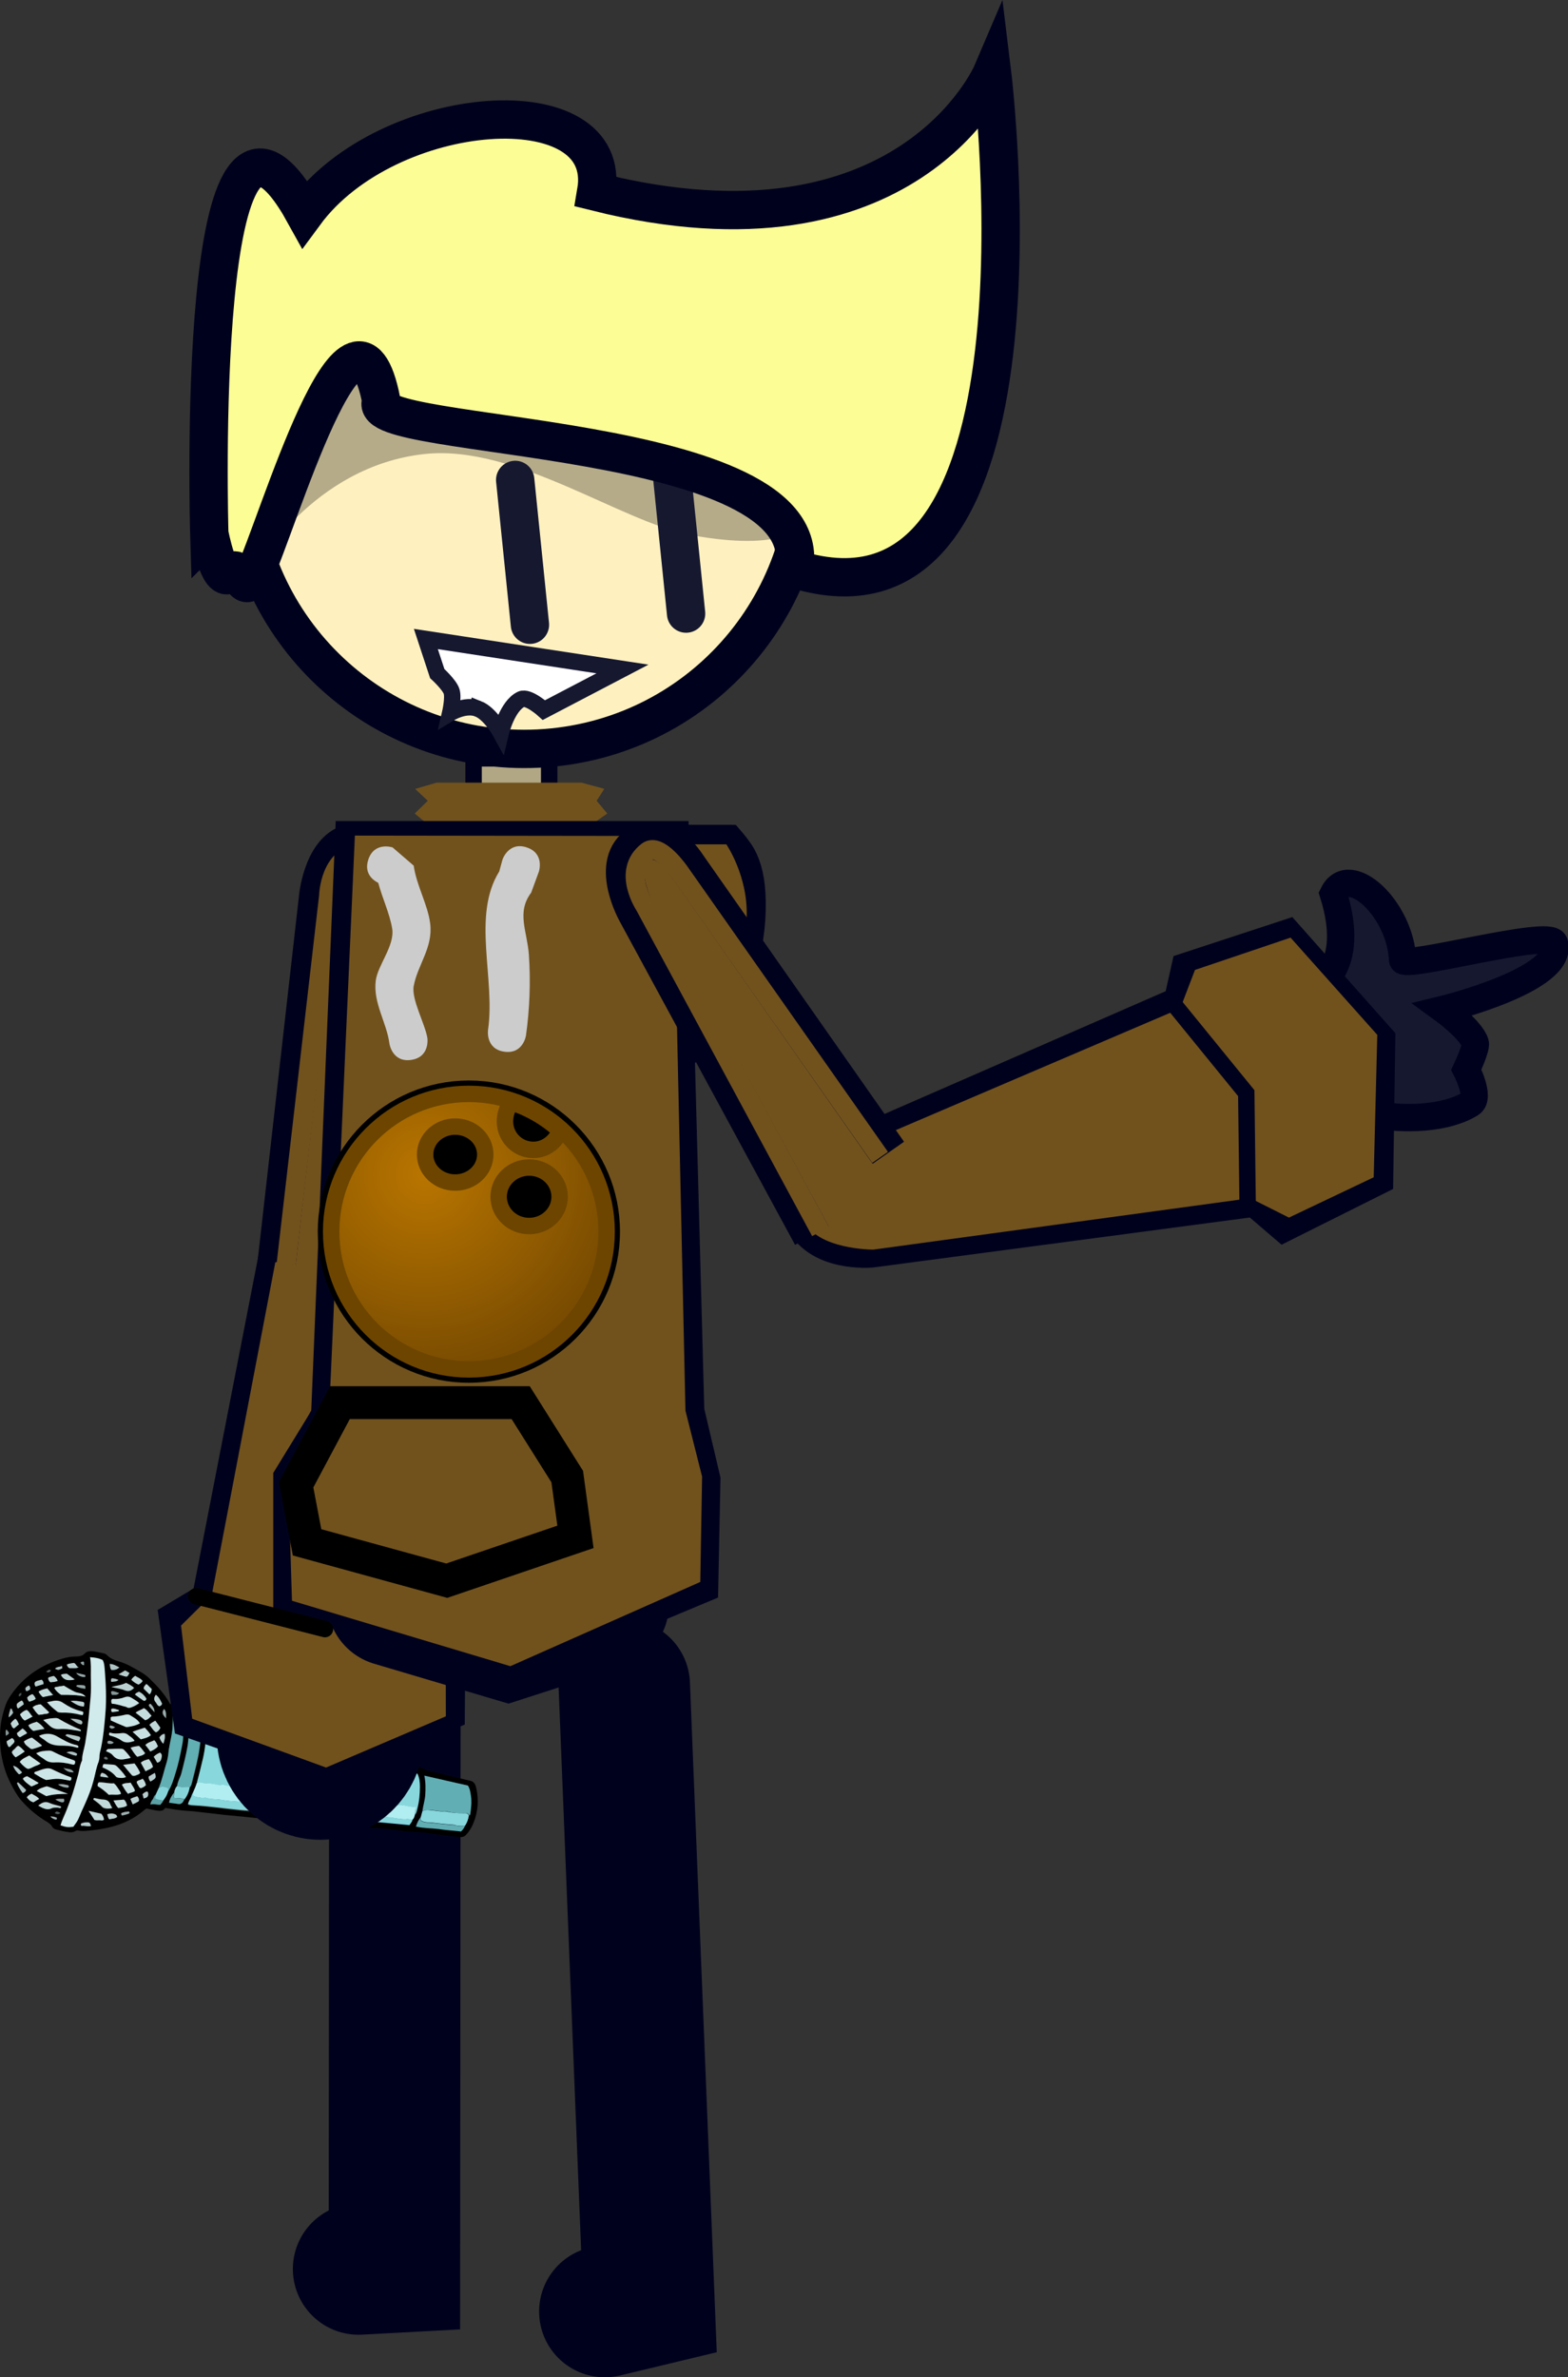 <svg version="1.1" xmlns="http://www.w3.org/2000/svg" xmlns:xlink="http://www.w3.org/1999/xlink" width="143.141" height="216.971" viewBox="0,0,143.141,216.971"><rect x="0" y="0" width="143.141" height="216.971" fill="#333333" stroke="none"/><defs><radialGradient cx="239.853" cy="176.097" r="21.529" gradientUnits="userSpaceOnUse" id="color-1"><stop offset="0" stop-color="#b97500"/><stop offset="1" stop-color="#6d4401"/></radialGradient></defs><g transform="translate(-201.088,-68.919)"><g data-paper-data="{&quot;isPaintingLayer&quot;:true}" fill-rule="nonzero" stroke-linejoin="miter" stroke-miterlimit="10" stroke-dasharray="" stroke-dashoffset="0" style="mix-blend-mode: normal"><path d="M237.136,223.27l-0.042,52.562l-3.272,0.176" data-paper-data="{&quot;index&quot;:null}" fill="none" stroke="#00021d" stroke-width="12" stroke-linecap="round"/><g stroke="none" stroke-width="1" stroke-linecap="butt"><path d="M206.93,222.762c0.323,0.196 0.645,0.392 0.996,0.57c0.31,0.144 0.725,0.043 0.994,0.472c-0.791,-0.181 -1.527,-0.177 -2.262,-0.173c-0.229,-0.175 -0.477,-0.378 -0.633,-0.659c0.057,-0.036 0.086,-0.054 0.114,-0.072c0.259,-0.063 0.513,-0.103 0.791,-0.138z" fill="#c6dede"/><path d="M204.804,224.456c0.26,0.255 0.525,0.487 0.786,0.742c-0.112,0.17 -0.299,0.128 -0.454,0.166c-0.156,0.038 -0.329,0.047 -0.508,0.08c-0.253,-0.18 -0.386,-0.455 -0.576,-0.695c0.221,-0.219 0.475,-0.259 0.753,-0.294z" fill="#c8e0e1"/><path d="M202.519,229.322c-0.165,-0.136 -0.278,-0.284 -0.339,-0.445c0.019,-0.192 0.18,-0.253 0.276,-0.353c0.096,-0.1 0.152,-0.235 0.33,-0.267c0.222,0.1 0.394,0.31 0.613,0.532c-0.143,0.09 -0.286,0.18 -0.406,0.275c-0.166,0.085 -0.332,0.169 -0.475,0.259z" fill="#c5ddde"/><path d="M204.634,231.641c-0.091,0.077 -0.148,0.113 -0.205,0.149c-0.138,0.067 -0.299,0.128 -0.465,0.212c-0.289,-0.237 -0.593,-0.405 -0.791,-0.719c0.084,-0.152 0.216,-0.196 0.4,-0.251c0.328,0.173 0.697,0.379 1.061,0.609z" fill="#c7dfe0"/><path d="M205.406,223.002c0.196,0.216 0.35,0.398 0.54,0.637c-0.334,0.071 -0.646,0.147 -0.975,0.194c-0.16,-0.159 -0.296,-0.312 -0.398,-0.507c0.263,-0.185 0.522,-0.248 0.833,-0.324z" fill="#c2dada"/><path d="M204.081,225.589c-0.281,0.156 -0.499,0.254 -0.722,0.374c-0.217,-0.123 -0.337,-0.346 -0.458,-0.57c0.164,-0.183 0.346,-0.337 0.611,-0.424c0.263,0.134 0.327,0.393 0.569,0.62z" fill="#c6dedf"/><path d="M203.971,232.616c0.235,0.152 0.509,0.239 0.694,0.501c-0.195,0.102 -0.366,0.21 -0.538,0.318c-0.279,-0.064 -0.485,-0.233 -0.629,-0.462c0.112,-0.17 0.255,-0.26 0.473,-0.357z" fill="#c3dadb"/><path d="M207.203,221.673c0.253,0.18 0.482,0.355 0.735,0.535c-0.542,0.121 -1.011,0.137 -1.3,-0.419c0.148,-0.113 0.34,-0.094 0.565,-0.116z" fill="#bbd2d3"/><path d="M211.889,221.738c0.223,-0.12 0.4,-0.252 0.624,-0.372c0.111,0.05 0.258,0.157 0.41,0.241c-0.212,0.392 -0.235,0.387 -0.533,0.295c-0.163,-0.037 -0.321,-0.098 -0.501,-0.163z" fill="#b5cbcc"/><path d="M202.05,226.227c0.123,-0.217 0.271,-0.33 0.419,-0.443c0.194,0.118 0.244,0.325 0.347,0.52c-0.154,0.136 -0.302,0.249 -0.455,0.386c-0.204,-0.071 -0.203,-0.291 -0.311,-0.463z" fill="#c0d7d8"/><path d="M205.074,222.632c-0.241,0.092 -0.501,0.155 -0.742,0.247c-0.095,-0.12 -0.115,-0.247 -0.083,-0.386c0.078,-0.129 0.205,-0.149 0.338,-0.192c0.104,-0.025 0.207,-0.051 0.311,-0.076c0.124,0.102 0.196,0.216 0.176,0.408z" fill="#b6cccc"/><path d="M206.008,221.866c0.165,0.136 0.283,0.261 0.363,0.45c-0.223,0.12 -0.467,0.114 -0.669,0.141c-0.176,-0.089 -0.19,-0.239 -0.234,-0.372c0.039,-0.065 0.05,-0.111 0.073,-0.106c0.156,-0.038 0.311,-0.076 0.467,-0.114z" fill="#b7cdce"/><path d="M208.291,221.089c-0.299,0.128 -0.508,0.08 -0.728,0.079c-0.249,0.017 -0.31,-0.144 -0.389,-0.334c0.223,-0.12 0.443,-0.119 0.651,-0.17c0.222,0.1 0.239,0.348 0.466,0.425z" fill="#b6cccc"/><path d="M202.192,227.533c0.147,0.107 0.201,0.193 0.221,0.32c-0.009,0.145 -0.123,0.217 -0.219,0.317c-0.091,0.077 -0.152,0.235 -0.32,0.221c-0.113,-0.148 -0.198,-0.314 -0.196,-0.535c0.177,-0.131 0.343,-0.216 0.515,-0.323z" fill="#bbd2d3"/><path d="M212.009,221.105c-0.32,0.221 -0.32,0.221 -0.742,0.247c-0.16,-0.159 -0.14,-0.35 -0.162,-0.576c0.342,0.005 0.618,0.19 0.904,0.329z" fill="#adc2c3"/><path d="M204.061,223.527c0.136,0.154 0.232,0.273 0.311,0.463c-0.159,0.16 -0.384,0.182 -0.602,0.279c-0.059,-0.062 -0.095,-0.12 -0.131,-0.177c-0.036,-0.057 -0.043,-0.132 -0.074,-0.213c0.118,-0.194 0.284,-0.278 0.497,-0.352z" fill="#bbd1d2"/><path d="M202.739,231.576c0.265,0.232 0.502,0.482 0.744,0.709c-0.06,0.158 -0.152,0.235 -0.336,0.291c-0.203,-0.291 -0.406,-0.582 -0.523,-0.927c0.057,-0.036 0.086,-0.054 0.114,-0.072z" fill="#acc1c2"/><path d="M203.072,224.11c0.129,0.078 0.172,0.211 0.21,0.366c-0.177,0.131 -0.354,0.262 -0.53,0.393c-0.165,-0.136 -0.156,-0.281 -0.119,-0.443c0.102,-0.124 0.273,-0.232 0.439,-0.316z" fill="#b7cdcd"/><path d="M203.115,230.682c-0.102,0.124 -0.187,0.178 -0.314,0.198c-0.196,-0.216 -0.414,-0.437 -0.526,-0.806c0.401,0.067 0.586,0.33 0.841,0.608z" fill="#b2c8c9"/><path d="M208.87,223.058c-0.308,-0.046 -0.564,-0.104 -0.827,-0.238c0.003,-0.122 0.084,-0.152 0.154,-0.136c0.168,0.014 0.342,0.005 0.51,0.018c0.186,0.042 0.212,0.146 0.164,0.356z" fill="#91a3a3"/><path d="M202.301,225.232c-0.118,0.194 -0.243,0.312 -0.419,0.443c-0.024,-0.324 0.104,-0.564 0.168,-0.843c0.065,0.039 0.111,0.05 0.129,0.078c0.049,0.109 0.074,0.213 0.122,0.322z" fill="#a9bebf"/><path d="M208.006,221.587c0.349,0.08 0.582,0.133 0.815,0.186c0.047,0.011 0.082,0.068 0.067,0.138c-0.005,0.023 -0.039,0.065 -0.068,0.082c-0.29,-0.017 -0.546,-0.076 -0.813,-0.406z" fill="#94a5a6"/><path d="M211.243,222.424c-0.061,-0.161 -0.069,-0.236 0.051,-0.331c0.192,0.019 0.406,0.044 0.623,0.167c-0.216,0.196 -0.449,0.142 -0.674,0.165z" fill="#abbfc0"/><path d="M206.753,220.958c0.02,0.127 0.033,0.179 0.022,0.225c-0.384,0.182 -0.384,0.182 -0.694,0.037c0.193,-0.201 0.426,-0.148 0.672,-0.263z" fill="#acc0c1"/><path d="M203.838,223.109c-0.12,0.095 -0.205,0.149 -0.332,0.169c-0.082,-0.068 -0.113,-0.148 -0.11,-0.27c0.055,-0.134 0.193,-0.201 0.33,-0.267c0.129,0.078 0.12,0.223 0.112,0.368z" fill="#aec2c3"/><path d="M201.661,226.751c0.337,0.346 0.355,0.375 -0.04,0.603c-0.004,-0.197 -0.083,-0.386 0.04,-0.603z" fill="#869696"/><path d="M208.415,220.652c0.332,-0.169 0.374,-0.135 0.358,0.253c-0.174,0.009 -0.269,-0.11 -0.358,-0.253z" fill="#8b9b9c"/><path d="M205.676,234.695c0.249,-0.017 0.43,0.049 0.61,0.115c0.038,0.156 -0.025,0.215 -0.118,0.194c-0.186,-0.042 -0.367,-0.108 -0.493,-0.308z" fill="#9aacad"/><path d="M205.282,221.504c0.148,-0.113 0.25,-0.237 0.431,-0.171c0.023,0.005 0.041,0.034 0.036,0.057c-0.094,0.199 -0.245,0.214 -0.467,0.114z" fill="#5f6a6b"/><path d="M202.809,223.756c-0.033,-0.179 0.017,-0.29 0.225,-0.341c0.051,0.207 -0.04,0.285 -0.225,0.341z" fill="#4a5354"/><g><path d="M216.16,233.928c-0.128,0.24 -0.33,0.267 -0.574,0.261c-0.383,-0.038 -0.75,-0.147 -1.128,-0.208c-0.086,0.054 -0.172,0.108 -0.234,0.167c-1.4,1.199 -3.07,1.65 -4.85,1.832c-0.376,0.037 -0.757,0.097 -1.129,0.012c-0.07,-0.016 -0.168,-0.014 -0.225,0.022c-0.314,0.198 -0.617,0.129 -0.948,0.077c-0.285,-0.04 -0.559,-0.127 -0.838,-0.191c-0.163,-0.037 -0.315,-0.121 -0.4,-0.287c-0.085,-0.166 -0.255,-0.279 -0.402,-0.386c-0.909,-0.526 -1.71,-1.198 -2.41,-1.995c-0.386,-0.455 -0.663,-0.959 -0.934,-1.486c-0.797,-1.553 -1.08,-3.209 -0.982,-4.926c0.054,-0.771 0.229,-1.539 0.497,-2.286c0.203,-0.566 0.557,-1.048 0.93,-1.502c1.186,-1.443 2.737,-2.338 4.535,-2.81c0.34,-0.094 0.71,-0.107 1.081,-0.121c0.249,-0.017 0.479,-0.062 0.672,-0.263c0.164,-0.183 0.395,-0.228 0.638,-0.222c0.383,0.038 0.755,0.123 1.128,0.208c0.116,0.027 0.199,0.094 0.281,0.162c0.278,0.284 0.611,0.433 0.978,0.542c0.786,0.204 1.472,0.63 2.164,1.033c0.258,0.157 0.511,0.337 0.73,0.558c0.721,0.703 1.39,1.419 1.872,2.313c0.349,0.08 0.716,0.188 1.089,0.273c0.14,0.032 0.303,0.069 0.364,0.23c0.067,0.138 0.211,0.146 0.351,0.178c0.926,0.236 1.857,0.448 2.782,0.684c2.066,0.496 4.156,0.997 6.211,1.54c2.009,0.532 4.034,0.994 6.054,1.479c0.326,0.074 0.618,0.19 0.944,0.264c1.583,0.361 3.165,0.722 4.743,1.107c0.279,0.064 0.569,0.081 0.793,0.279c0.082,0.068 0.204,0.071 0.321,0.098c1.164,0.266 2.345,0.56 3.509,0.825c0.047,0.011 0.116,0.027 0.163,0.037c0.378,0.062 0.527,0.267 0.615,0.63c0.286,1.216 0.165,2.388 -0.362,3.517c-0.139,0.287 -0.324,0.563 -0.551,0.805c-0.164,0.183 -0.372,0.234 -0.61,0.204c-0.714,-0.089 -1.434,-0.156 -2.171,-0.251c-0.523,-0.07 -1.058,-0.192 -1.597,-0.193c-1.176,0.001 -2.311,-0.282 -3.47,-0.351c-0.65,-0.05 -1.287,-0.049 -1.931,-0.122c-0.691,-0.084 -1.369,-0.117 -2.042,-0.172c-1.224,-0.108 -2.461,-0.268 -3.691,-0.352c-1.623,-0.077 -3.225,-0.246 -4.827,-0.416c-0.551,-0.052 -1.103,-0.105 -1.654,-0.157c-0.859,-0.098 -1.742,-0.201 -2.601,-0.3c-0.476,-0.06 -0.94,-0.067 -1.416,-0.127c-0.505,-0.042 -0.947,-0.143 -1.47,-0.213zM215.967,233.272c0.203,-0.247 0.36,-0.505 0.453,-0.803c0.348,-0.557 0.537,-1.175 0.727,-1.793c0.25,-0.775 0.413,-1.595 0.57,-2.392c0.184,-0.913 0.119,-1.809 0.036,-2.734c-0.025,-0.104 -0.051,-0.207 -0.089,-0.363c-0.186,-0.042 -0.372,-0.085 -0.559,-0.127c-0.047,-0.011 -0.098,0.002 -0.174,0.009c-0.037,0.163 -0.051,0.331 -0.042,0.505c0.006,0.295 -0.029,0.557 -0.023,0.852c-0.02,0.73 -0.254,1.436 -0.344,2.15c-0.062,0.378 -0.077,0.766 -0.185,1.133c-0.256,0.799 -0.395,1.624 -0.744,2.401c-0.094,0.199 -0.194,0.421 -0.288,0.62c-0.161,0.061 -0.157,0.258 -0.23,0.364c-0.102,0.124 -0.203,0.247 -0.239,0.509c0.34,-0.094 0.626,0.045 0.927,0.016c0.05,-0.111 0.211,-0.172 0.201,-0.346zM216.971,232.521c-0.332,0.488 -0.387,0.622 -0.409,0.935c0.285,0.04 0.546,0.076 0.831,0.116c0.163,0.037 0.301,-0.029 0.402,-0.153c0.068,-0.082 0.094,-0.199 0.162,-0.281c0.243,-0.312 0.403,-0.692 0.464,-1.069c0.154,-0.136 0.196,-0.323 0.239,-0.509c0.262,-1.042 0.542,-2.056 0.688,-3.124c0.06,-0.476 0.096,-0.958 0.104,-1.421c-0.013,-0.37 -0.022,-0.764 -0.237,-1.107c-0.303,-0.069 -0.605,-0.138 -0.908,-0.207c0.004,0.197 0.013,0.37 0.028,0.521c0.037,0.694 0.028,1.378 -0.074,2.04c-0.121,0.854 -0.359,1.681 -0.574,2.514c-0.09,0.396 -0.315,0.736 -0.382,1.137c-0.211,0.172 -0.287,0.4 -0.335,0.609zM243.535,235.546c0.214,-0.294 0.312,-0.615 0.363,-0.946c0.029,-0.018 0.062,-0.059 0.068,-0.082c0.104,-0.564 0.162,-1.138 0.069,-1.698c-0.047,-0.329 -0.071,-0.653 -0.274,-0.944c-1.303,-0.297 -2.607,-0.595 -3.98,-0.908c0.129,0.617 0.117,1.202 0.083,1.782c-0.018,0.51 -0.194,0.96 -0.259,1.459c-0.042,0.186 -0.103,0.344 -0.145,0.53c-0.18,0.253 -0.319,0.539 -0.422,0.883c0.698,0.159 1.392,0.122 2.055,0.224c0.691,0.084 1.387,0.145 2.055,0.224c0.211,-0.172 0.3,-0.348 0.389,-0.523zM238.723,235.061c0.154,-0.136 0.219,-0.317 0.262,-0.503c0.136,-0.165 0.16,-0.38 0.231,-0.584c0.172,-0.646 0.228,-1.319 0.231,-1.98c-0.008,-0.394 -0.063,-0.798 -0.221,-1.177c-0.093,-0.021 -0.181,-0.066 -0.274,-0.087c-1.14,-0.26 -2.258,-0.515 -3.393,-0.799c-1.205,-0.299 -2.387,-0.594 -3.592,-0.893c-1.764,-0.427 -3.499,-0.872 -5.262,-1.299c-1.968,-0.498 -3.928,-0.921 -5.885,-1.465c-0.321,-0.098 -0.675,-0.154 -1.024,-0.234c0.035,0.277 0.121,0.542 0.109,0.809c0.024,0.862 -0.098,1.716 -0.266,2.559c-0.17,0.745 -0.363,1.484 -0.556,2.224c-0.116,0.292 -0.203,0.566 -0.318,0.858c-0.182,0.154 -0.183,0.374 -0.272,0.55c-0.094,0.199 -0.23,0.364 -0.26,0.602c0.222,0.1 0.419,0.096 0.587,0.11c1.432,0.057 2.844,0.306 4.26,0.433c0.911,0.085 1.822,0.171 2.738,0.233c1.224,0.108 2.43,0.187 3.631,0.29c0.986,0.078 1.972,0.156 2.953,0.258c1.056,0.094 2.083,0.206 3.134,0.323c0.958,0.096 1.938,0.197 2.925,0.276c0.071,-0.204 0.243,-0.312 0.262,-0.503zM209.309,220.17c0.093,0.56 0.074,1.07 0.079,1.585c-0,0.539 0.028,1.059 0.004,1.593c-0.018,0.51 -0.089,1.033 -0.13,1.537c-0.047,0.528 -0.094,1.056 -0.17,1.602c-0.065,0.499 -0.159,1.017 -0.224,1.516c-0.094,0.517 -0.28,1.013 -0.281,1.552c-0.251,0.457 -0.275,0.99 -0.41,1.474c-0.163,0.501 -0.286,1.037 -0.449,1.538c-0.158,0.478 -0.345,0.974 -0.526,1.447c-0.187,0.496 -0.461,0.948 -0.578,1.46c0.548,0.174 0.711,0.211 1.172,0.121c0.18,-0.253 0.36,-0.505 0.504,-0.815c0.16,-0.38 0.32,-0.759 0.509,-1.157c0.343,-0.754 0.658,-1.49 0.844,-2.305c0.127,-0.559 0.232,-1.123 0.452,-1.66c0.05,-0.111 0.082,-0.251 0.067,-0.401c-0.006,-0.295 0.086,-0.593 0.15,-0.872c0.234,-1.024 0.328,-2.08 0.393,-3.118c0.117,-1.369 0.059,-2.729 -0.067,-4.105c-0.011,-0.272 -0.023,-0.544 -0.19,-0.778c-0.339,-0.126 -0.693,-0.183 -1.151,-0.214zM204.393,228.941c0.26,0.255 0.541,0.417 0.817,0.603c0.229,0.175 0.503,0.262 0.804,0.232c0.567,-0.018 1.142,0.04 1.695,0.191c0.047,0.011 0.122,0.003 0.145,0.009c0.096,-0.1 0.118,-0.194 0.074,-0.326c-0.018,-0.029 -0.059,-0.062 -0.082,-0.068c-0.659,-0.224 -1.307,-0.494 -1.945,-0.811c-0.088,-0.045 -0.222,-0.1 -0.326,-0.074c-0.394,0.008 -0.787,0.016 -1.182,0.244zM207.589,231.14c-0.613,-0.213 -1.191,-0.468 -1.741,-0.74c-0.176,-0.089 -0.344,-0.103 -0.546,-0.076c-0.306,0.053 -0.576,0.162 -0.869,0.267c-0.104,0.025 -0.231,0.045 -0.216,0.196c0.369,0.207 0.71,0.431 1.089,0.591c1.068,-0.173 1.068,-0.173 2.19,0.059c0.086,-0.054 0.13,-0.142 0.092,-0.297zM211.2,225.94c0.398,0.189 0.801,0.354 1.204,0.52c0.088,0.045 0.176,0.089 0.274,0.087c0.41,-0.078 0.814,-0.133 1.18,-0.343c-0.216,-0.343 -0.549,-0.493 -0.843,-0.707c-0.147,-0.107 -0.292,-0.116 -0.471,-0.083c-0.415,0.101 -0.819,0.156 -1.241,0.182c-0.023,-0.005 -0.057,0.036 -0.114,0.072c0.007,0.075 0.009,0.174 0.011,0.272zM205.386,224.27c0.303,0.388 0.621,0.607 0.933,0.849c0.129,0.078 0.251,0.082 0.372,0.085c0.59,-0.012 1.165,0.045 1.742,0.201c0.07,0.016 0.145,0.009 0.215,0.025c0.082,-0.251 0.069,-0.303 -0.117,-0.345c-0.605,-0.138 -1.16,-0.387 -1.643,-0.742c-0.294,-0.214 -0.579,-0.254 -0.908,-0.207c-0.184,0.056 -0.34,0.094 -0.594,0.134zM208.239,228.399c0.027,-0.116 -0.061,-0.161 -0.154,-0.182c-0.652,-0.149 -1.238,-0.478 -1.824,-0.808c-0.48,-0.256 -1.037,-0.286 -1.628,-0.053c0.172,0.211 0.4,0.287 0.583,0.451c0.389,0.334 0.831,0.435 1.318,0.448c0.533,0.024 1.072,0.024 1.573,0.188c0.075,-0.007 0.104,-0.025 0.132,-0.043zM205.037,225.905c0.247,0.203 0.407,0.362 0.572,0.498c0.265,0.232 0.539,0.319 0.886,0.3c0.474,-0.039 0.95,0.021 1.421,0.104c0.168,0.014 0.354,0.056 0.517,0.094c0.05,-0.111 -0.015,-0.15 -0.061,-0.161c-0.648,-0.27 -1.292,-0.564 -1.89,-0.946c-0.111,-0.05 -0.199,-0.094 -0.321,-0.098c-0.352,0.042 -0.7,0.061 -1.125,0.209zM211.302,224.42c0.463,0.008 0.866,0.173 1.275,0.315c0.116,0.027 0.194,0.118 0.321,0.098c0.202,-0.027 0.638,-0.222 0.906,-0.43c-0.196,-0.216 -0.464,-0.326 -0.699,-0.478c-0.194,-0.118 -0.385,-0.137 -0.598,-0.063c-0.368,0.112 -0.726,0.177 -1.114,0.162c-0.023,-0.005 -0.08,0.031 -0.109,0.049c-0.045,0.088 -0.066,0.181 0.019,0.347zM211.022,232.731c0.358,-0.065 0.748,0.048 1.098,-0.092c0.014,-0.168 -0.087,-0.265 -0.158,-0.379c-0.149,-0.205 -0.246,-0.423 -0.476,-0.598c-0.451,0.044 -0.906,-0.109 -1.374,-0.093c-0.096,0.1 -0.123,0.217 -0.103,0.344c0.364,0.23 0.694,0.501 1.013,0.819zM210.777,228.757c0.222,0.1 0.444,0.199 0.581,0.353c0.332,0.37 0.733,0.437 1.171,0.341c0.156,-0.038 0.295,-0.006 0.467,-0.114c-0.18,-0.286 -0.398,-0.507 -0.617,-0.729c-0.059,-0.062 -0.152,-0.084 -0.274,-0.087c-0.37,0.013 -0.712,0.009 -1.083,0.022c-0.07,-0.016 -0.174,0.009 -0.245,0.214zM210.443,230.224c0.491,0.21 0.924,0.456 1.228,0.843c0.054,0.086 0.152,0.084 0.245,0.105c0.215,0.025 0.435,0.026 0.676,-0.066c-0.252,-0.4 -0.53,-0.684 -0.831,-0.973c-0.1,-0.096 -0.212,-0.146 -0.356,-0.155c-0.267,-0.012 -0.528,-0.047 -0.795,-0.059c-0.023,-0.005 -0.08,0.031 -0.109,0.049c-0.016,0.07 -0.032,0.14 -0.058,0.256zM206.93,222.762c-0.254,0.04 -0.531,0.075 -0.785,0.115c-0.029,0.018 -0.057,0.036 -0.114,0.072c0.151,0.304 0.398,0.507 0.633,0.659c0.759,0.002 1.471,-0.007 2.262,0.173c-0.298,-0.411 -0.708,-0.333 -0.994,-0.472c-0.356,-0.155 -0.679,-0.351 -1.002,-0.547zM203.76,229.14c-0.332,0.169 -0.654,0.291 -0.891,0.58c0.142,0.13 0.232,0.273 0.355,0.375c0.124,0.102 0.242,0.227 0.405,0.264c0.225,-0.022 0.402,-0.153 0.592,-0.232c0.189,-0.079 0.392,-0.107 0.55,-0.266c-0.335,-0.248 -0.652,-0.467 -1.011,-0.72zM207.296,232.64c-0.677,-0.252 -1.243,-0.455 -1.809,-0.658c-0.047,-0.011 -0.111,-0.05 -0.168,-0.014c-0.293,0.105 -0.622,0.152 -0.854,0.417c0.305,0.167 0.586,0.33 0.873,0.468c0.604,-0.18 1.223,-0.211 1.959,-0.214zM213.37,227.806c-0.115,-0.247 -0.337,-0.346 -0.502,-0.482c-0.183,-0.164 -0.382,-0.259 -0.659,-0.224c-0.376,0.037 -0.751,0.073 -1.113,-0.058c-0.084,0.152 -0.082,0.251 0.058,0.283c0.344,0.103 0.711,0.211 0.982,0.42c0.4,0.287 0.791,0.181 1.235,0.061zM212.332,229.994c0.327,0.393 0.571,0.718 0.82,1.02c0.163,0.037 0.272,-0.011 0.376,-0.037c0.109,-0.049 0.259,-0.063 0.343,-0.216c-0.128,-0.299 -0.307,-0.584 -0.516,-0.852c-0.319,0.001 -0.619,0.03 -1.023,0.085zM214.306,226.6c-0.397,0.13 -0.742,0.247 -1.11,0.359c0.265,0.232 0.508,0.459 0.75,0.685c0.34,-0.094 0.646,-0.147 0.919,-0.378c-0.162,-0.257 -0.363,-0.45 -0.558,-0.666zM203.27,227.853c0.076,0.311 0.363,0.45 0.563,0.643c0.059,0.062 0.181,0.066 0.261,0.035c0.265,-0.087 0.501,-0.155 0.742,-0.247c0.023,0.005 0.034,-0.041 0.045,-0.088c-0.289,-0.237 -0.606,-0.457 -0.895,-0.694c-0.259,0.063 -0.488,0.207 -0.717,0.351zM204.804,224.456c-0.277,0.035 -0.531,0.075 -0.753,0.294c0.167,0.234 0.323,0.515 0.576,0.695c0.179,-0.033 0.347,-0.019 0.508,-0.08c0.156,-0.038 0.336,0.028 0.454,-0.166c-0.26,-0.255 -0.52,-0.51 -0.786,-0.742zM214.338,225.921c0.231,-0.045 0.395,-0.228 0.582,-0.406c-0.237,-0.25 -0.393,-0.53 -0.698,-0.698c-0.229,0.144 -0.511,0.202 -0.756,0.415c0.289,0.237 0.583,0.451 0.871,0.689zM211.259,222.892c0.414,0.119 0.872,0.15 1.275,0.315c0.339,0.126 0.562,0.006 0.812,-0.231c-0.219,-0.221 -0.464,-0.326 -0.728,-0.46c-0.441,0.218 -0.91,0.233 -1.359,0.376zM206.673,233.869c-0.002,-0.098 -0.072,-0.114 -0.142,-0.13c-0.297,-0.092 -0.623,-0.167 -0.915,-0.282c-0.421,-0.194 -0.707,-0.014 -1.032,0.23c0.152,0.084 0.258,0.157 0.369,0.207c0.263,0.134 0.514,0.215 0.818,0.064c0.189,-0.079 0.41,-0.078 0.606,-0.082c0.088,0.045 0.194,0.118 0.295,-0.006zM211.336,233.929c-0.067,-0.138 -0.144,-0.229 -0.198,-0.314c-0.133,-0.275 -0.327,-0.393 -0.617,-0.41c-0.243,-0.007 -0.494,-0.088 -0.732,-0.118c-0.07,-0.016 -0.134,-0.055 -0.195,0.102c0.299,0.191 0.588,0.428 0.843,0.707c0.059,0.062 0.176,0.089 0.269,0.11c0.197,-0.004 0.37,-0.013 0.63,-0.077zM213.779,228.267c-0.254,0.04 -0.526,0.051 -0.773,0.167c0.203,0.291 0.354,0.595 0.619,0.827c0.265,-0.087 0.513,-0.103 0.711,-0.327c-0.167,-0.234 -0.305,-0.486 -0.558,-0.666zM205.146,226.713c-0.203,-0.291 -0.45,-0.495 -0.708,-0.651c-0.265,0.087 -0.501,0.155 -0.758,0.317c0.097,0.218 0.257,0.377 0.445,0.518c0.334,-0.071 0.664,-0.118 1.021,-0.183zM214.377,230.583c0.195,-0.102 0.327,-0.146 0.447,-0.241c0.086,-0.054 0.148,-0.113 0.211,-0.172c-0.063,-0.259 -0.178,-0.506 -0.379,-0.699c-0.259,0.063 -0.519,0.127 -0.735,0.322c0.162,0.257 0.277,0.504 0.456,0.79zM209.17,234.194c0.221,0.32 0.365,0.548 0.55,0.811c0.088,0.045 0.256,0.058 0.412,0.02c0.15,-0.015 0.303,0.069 0.451,-0.044c-0.022,-0.225 -0.107,-0.392 -0.243,-0.545c-0.378,-0.062 -0.727,-0.141 -1.169,-0.242zM202.519,229.322c0.143,-0.09 0.286,-0.18 0.429,-0.269c0.143,-0.09 0.263,-0.185 0.406,-0.275c-0.219,-0.221 -0.368,-0.427 -0.613,-0.532c-0.156,0.038 -0.234,0.167 -0.33,0.267c-0.096,0.1 -0.263,0.185 -0.276,0.353c0.131,0.177 0.216,0.343 0.386,0.455zM215.17,227.752c-0.275,0.133 -0.581,0.186 -0.831,0.423c0.149,0.205 0.303,0.388 0.452,0.593c0.275,-0.133 0.517,-0.225 0.697,-0.478c-0.079,-0.189 -0.112,-0.368 -0.318,-0.538zM204.634,231.641c-0.387,-0.235 -0.733,-0.437 -1.079,-0.638c-0.161,0.061 -0.316,0.099 -0.4,0.252c0.198,0.314 0.497,0.505 0.791,0.719c0.161,-0.061 0.322,-0.122 0.465,-0.212c0.098,-0.002 0.132,-0.043 0.223,-0.12zM213.014,231.619c-0.288,0.081 -0.567,0.018 -0.796,0.161c0.174,0.309 0.331,0.59 0.568,0.84c0.2,-0.126 0.433,-0.073 0.626,-0.274c-0.063,-0.259 -0.241,-0.447 -0.397,-0.727zM205.406,223.002c-0.311,0.076 -0.594,0.134 -0.804,0.306c0.102,0.195 0.234,0.372 0.398,0.507c0.311,-0.076 0.617,-0.129 0.975,-0.194c-0.224,-0.198 -0.378,-0.38 -0.569,-0.62zM211.874,233.93c0.324,-0.024 0.596,-0.035 0.835,-0.226c-0.074,-0.213 -0.13,-0.397 -0.295,-0.533c-0.301,0.029 -0.596,0.035 -0.948,0.077c0.115,0.247 0.236,0.47 0.408,0.681zM204.081,225.589c-0.242,-0.227 -0.323,-0.515 -0.569,-0.62c-0.265,0.087 -0.447,0.241 -0.611,0.424c0.12,0.223 0.218,0.441 0.458,0.57c0.223,-0.12 0.441,-0.218 0.722,-0.374zM215.26,225.96c-0.2,0.126 -0.39,0.205 -0.53,0.393c0.219,0.221 0.323,0.515 0.605,0.677c0.195,-0.102 0.32,-0.221 0.391,-0.425c-0.144,-0.229 -0.316,-0.439 -0.465,-0.645zM203.971,232.616c-0.218,0.097 -0.338,0.192 -0.445,0.339c0.149,0.205 0.35,0.398 0.629,0.462c0.172,-0.108 0.343,-0.216 0.538,-0.318c-0.214,-0.245 -0.488,-0.332 -0.722,-0.483zM213.427,221.869c-0.148,0.113 -0.268,0.208 -0.323,0.343c0.201,0.193 0.412,0.339 0.658,0.444c0.166,-0.085 0.286,-0.18 0.37,-0.332c-0.196,-0.216 -0.47,-0.303 -0.704,-0.455zM215.438,229.796c0.311,-0.076 0.377,-0.257 0.401,-0.472c0.037,-0.163 0.028,-0.336 -0.142,-0.449c-0.218,0.097 -0.413,0.2 -0.577,0.383c0.102,0.195 0.21,0.366 0.318,0.538zM207.203,221.673c-0.225,0.022 -0.412,-0.02 -0.565,0.116c0.289,0.556 0.758,0.54 1.3,0.419c-0.253,-0.18 -0.482,-0.355 -0.735,-0.535zM214.408,231.839c-0.045,-0.231 -0.13,-0.397 -0.307,-0.584c-0.154,0.136 -0.392,0.107 -0.527,0.271c-0.009,0.145 0.074,0.213 0.122,0.322c0.072,0.114 0.092,0.241 0.255,0.279c0.161,-0.061 0.322,-0.122 0.457,-0.287zM208.268,227.842c0.198,-0.224 0.183,-0.374 -0.021,-0.446c-0.297,-0.092 -0.605,-0.138 -0.89,-0.179c-0.093,-0.021 -0.215,-0.025 -0.293,0.105c0.392,0.212 0.795,0.377 1.204,0.52zM215.609,224.644c0.15,-0.015 0.241,-0.092 0.296,-0.226c-0.156,-0.281 -0.279,-0.602 -0.573,-0.816c-0.203,0.247 -0.205,0.468 -0.009,0.684c0.072,0.114 0.11,0.27 0.285,0.359zM208.747,224.67c0.074,-0.326 0.044,-0.406 -0.166,-0.454c-0.331,-0.051 -0.686,-0.107 -1.038,-0.065c0.376,0.282 0.735,0.535 1.204,0.52zM211.889,221.738c0.181,0.066 0.344,0.103 0.501,0.163c0.321,0.098 0.321,0.098 0.533,-0.295c-0.152,-0.084 -0.323,-0.196 -0.41,-0.241c-0.229,0.144 -0.423,0.246 -0.624,0.372zM202.05,226.227c0.085,0.166 0.083,0.386 0.339,0.445c0.148,-0.113 0.279,-0.255 0.455,-0.386c-0.102,-0.195 -0.176,-0.408 -0.347,-0.52c-0.154,0.136 -0.325,0.244 -0.448,0.461zM213.404,223.578c0.276,0.185 0.547,0.394 0.823,0.58c0.127,-0.02 0.236,-0.069 0.221,-0.219c-0.162,-0.257 -0.381,-0.479 -0.667,-0.617c-0.161,0.061 -0.275,0.133 -0.377,0.257zM205.074,222.632c0.014,-0.168 -0.053,-0.306 -0.171,-0.431c-0.104,0.025 -0.207,0.051 -0.311,0.076c-0.132,0.043 -0.259,0.063 -0.338,0.192c-0.032,0.14 -0.012,0.267 0.083,0.386c0.236,-0.069 0.501,-0.155 0.737,-0.224zM203.562,227.111c-0.102,-0.195 -0.244,-0.325 -0.414,-0.437c-0.182,0.154 -0.359,0.285 -0.513,0.422c0.027,0.202 0.146,0.327 0.28,0.382c0.223,-0.12 0.447,-0.241 0.647,-0.367zM206.008,221.866c-0.156,0.038 -0.311,0.076 -0.472,0.137c-0.029,0.018 -0.039,0.065 -0.073,0.106c0.049,0.109 0.063,0.259 0.234,0.372c0.202,-0.027 0.446,-0.021 0.669,-0.141c-0.074,-0.213 -0.192,-0.338 -0.357,-0.473zM208.291,221.089c-0.251,-0.082 -0.239,-0.348 -0.472,-0.401c-0.207,0.051 -0.422,0.026 -0.651,0.17c0.079,0.189 0.164,0.356 0.389,0.334c0.225,-0.022 0.43,0.049 0.733,-0.102zM214.94,223.071c-0.142,-0.13 -0.278,-0.284 -0.396,-0.409c-0.018,-0.029 -0.07,-0.016 -0.116,-0.027c-0.073,0.106 -0.216,0.196 -0.194,0.421c0.16,0.159 0.343,0.323 0.52,0.51c0.13,-0.142 0.185,-0.276 0.187,-0.496zM202.192,227.533c-0.172,0.108 -0.366,0.21 -0.509,0.3c0.022,0.225 0.107,0.392 0.196,0.535c0.168,0.014 0.229,-0.144 0.32,-0.221c0.091,-0.077 0.205,-0.149 0.219,-0.317c-0.025,-0.104 -0.074,-0.213 -0.226,-0.296zM213.2,233.595c0.189,-0.079 0.327,-0.146 0.465,-0.212c0.052,-0.013 0.091,-0.077 0.12,-0.095c0.037,-0.163 -0.029,-0.301 -0.148,-0.426c-0.213,0.074 -0.42,0.124 -0.62,0.25c0.038,0.156 0.105,0.293 0.184,0.483zM212.009,221.105c-0.281,-0.162 -0.563,-0.324 -0.904,-0.329c0.022,0.225 0.003,0.417 0.162,0.576c0.422,-0.026 0.422,-0.026 0.742,-0.247zM214.825,231.517c0.533,-0.295 0.538,-0.318 0.401,-0.79c-0.195,0.102 -0.372,0.234 -0.566,0.336c-0.014,0.168 0.053,0.306 0.166,0.454zM204.061,223.527c-0.213,0.074 -0.379,0.158 -0.515,0.323c0.013,0.052 0.043,0.132 0.074,0.213c0.036,0.057 0.095,0.12 0.131,0.177c0.213,-0.074 0.443,-0.119 0.602,-0.279c-0.038,-0.156 -0.151,-0.304 -0.293,-0.434zM211.787,234.742c-0.031,-0.08 -0.079,-0.189 -0.144,-0.229c-0.24,-0.128 -0.483,-0.135 -0.777,-0.03c0.061,0.161 0.065,0.358 0.189,0.459c0.254,-0.04 0.515,-0.005 0.731,-0.2zM202.739,231.576c-0.029,0.018 -0.057,0.036 -0.114,0.072c0.117,0.345 0.32,0.636 0.523,0.927c0.179,-0.033 0.27,-0.11 0.336,-0.291c-0.242,-0.227 -0.479,-0.477 -0.744,-0.709zM207.513,225.784c0.317,0.219 0.606,0.457 1.007,0.524c0.023,0.005 0.091,-0.077 0.102,-0.124c0.027,-0.116 -0.045,-0.231 -0.162,-0.257c-0.287,-0.139 -0.6,-0.161 -0.947,-0.143zM203.072,224.11c-0.166,0.085 -0.332,0.169 -0.463,0.311c-0.037,0.163 -0.017,0.29 0.119,0.443c0.177,-0.131 0.377,-0.257 0.53,-0.393c-0.015,-0.15 -0.063,-0.259 -0.187,-0.361zM216.004,228.065c0.098,-0.321 0.185,-0.595 0.085,-0.911c-0.225,0.022 -0.356,0.164 -0.468,0.334c0.097,0.218 0.176,0.408 0.383,0.577zM209.395,235.568c-0.092,-0.241 -0.11,-0.27 -0.18,-0.286c-0.227,-0.076 -0.463,-0.008 -0.676,0.066c-0.08,0.031 -0.13,0.142 -0.007,0.243c0.241,-0.092 0.523,0.07 0.862,-0.024zM203.115,230.682c-0.237,-0.25 -0.445,-0.518 -0.835,-0.631c0.089,0.363 0.331,0.59 0.526,0.806c0.122,0.003 0.184,-0.056 0.309,-0.174zM214.096,232.673c0.043,0.132 0.063,0.259 0.107,0.392c0.236,-0.069 0.431,-0.171 0.419,-0.443c-0.007,-0.075 -0.015,-0.15 -0.102,-0.195c-0.15,0.015 -0.27,0.11 -0.423,0.246zM208.87,223.058c0.048,-0.209 0.022,-0.313 -0.169,-0.332c-0.168,-0.014 -0.336,-0.028 -0.51,-0.018c-0.075,0.007 -0.156,0.038 -0.154,0.136c0.263,0.134 0.519,0.192 0.833,0.214zM206.387,231.796c0.281,0.162 0.573,0.278 0.892,0.277c0.023,0.005 0.091,-0.077 0.096,-0.1c0.011,-0.047 -0.049,-0.109 -0.095,-0.12c-0.308,-0.046 -0.577,-0.156 -0.893,-0.057zM206.923,233.094c-0.249,0.017 -0.505,-0.042 -0.793,0.04c0.276,0.185 0.521,0.29 0.677,0.252c0.15,-0.015 0.172,-0.108 0.116,-0.292zM216.24,225.743c-0.006,-0.295 0.068,-0.621 -0.174,-0.848c-0.282,0.376 -0.04,0.603 0.174,0.848zM211.93,225.102c0.011,-0.047 -0.007,-0.075 0.003,-0.122c-0.238,-0.03 -0.426,-0.171 -0.662,-0.102c-0.055,0.134 -0.048,0.209 0.053,0.306c0.179,-0.033 0.381,-0.06 0.606,-0.082zM207.154,228.861c0.31,0.144 0.555,0.249 0.84,0.29c0.047,0.011 0.104,-0.025 0.12,-0.095c0.005,-0.023 -0.007,-0.075 -0.025,-0.104c-0.281,-0.162 -0.561,-0.226 -0.934,-0.091zM212.157,234.41c0.015,0.15 0.045,0.231 0.126,0.2c0.179,-0.033 0.363,-0.089 0.547,-0.144c0.109,-0.049 0.125,-0.118 0.048,-0.209c-0.272,0.011 -0.497,0.033 -0.721,0.154zM202.301,225.232c-0.049,-0.109 -0.074,-0.213 -0.122,-0.322c-0.018,-0.029 -0.065,-0.039 -0.129,-0.078c-0.064,0.279 -0.192,0.519 -0.168,0.843c0.177,-0.131 0.296,-0.226 0.419,-0.443zM210.252,231.062c0.238,0.03 0.453,0.054 0.737,0.095c-0.18,-0.286 -0.373,-0.403 -0.611,-0.433c-0.096,0.1 -0.136,0.165 -0.126,0.339zM211.337,223.62c0.184,-0.056 0.43,0.049 0.628,-0.175c-0.543,-0.197 -0.659,-0.224 -0.732,-0.118c-0.027,0.116 0.004,0.197 0.105,0.293zM206.882,230.268c0.285,0.359 0.565,0.423 0.935,0.409c-0.205,-0.39 -0.573,-0.278 -0.935,-0.409zM208.006,221.587c0.267,0.33 0.523,0.389 0.813,0.406c0.023,0.005 0.057,-0.036 0.068,-0.082c0.016,-0.07 -0.02,-0.127 -0.067,-0.138c-0.227,-0.076 -0.466,-0.106 -0.815,-0.186zM211.243,222.424c0.225,-0.022 0.463,0.008 0.68,-0.188c-0.217,-0.123 -0.432,-0.147 -0.623,-0.167c-0.102,0.124 -0.1,0.222 -0.056,0.354zM206.753,220.958c-0.247,0.115 -0.503,0.057 -0.649,0.268c0.31,0.144 0.31,0.144 0.694,-0.037c-0.013,-0.052 -0.025,-0.104 -0.045,-0.231zM215.192,225.186c0.005,-0.342 -0.168,-0.553 -0.369,-0.745c-0.156,0.038 -0.177,0.131 -0.123,0.217c0.16,0.159 0.314,0.341 0.492,0.528zM203.838,223.109c0.009,-0.145 0.012,-0.267 -0.112,-0.368c-0.138,0.067 -0.275,0.133 -0.33,0.267c-0.003,0.122 0.027,0.202 0.11,0.27c0.127,-0.02 0.213,-0.074 0.332,-0.169zM211.473,227.961c-0.17,-0.112 -0.299,-0.191 -0.45,-0.176c-0.052,0.013 -0.086,0.054 -0.12,0.095c-0.016,0.07 0.009,0.174 0.085,0.166c0.14,0.032 0.303,0.069 0.485,-0.085zM201.661,226.751c-0.118,0.194 -0.044,0.406 -0.04,0.603c0.366,-0.21 0.377,-0.257 0.04,-0.603zM206.602,234.392c-0.328,-0.173 -0.328,-0.173 -0.515,0.005c0.129,0.078 0.281,0.162 0.515,-0.005zM211.169,226.398c-0.091,0.077 -0.107,0.147 -0.066,0.181c0.16,0.159 0.235,0.152 0.492,-0.01c-0.147,-0.107 -0.287,-0.139 -0.426,-0.171zM208.415,220.652c0.09,0.143 0.185,0.263 0.358,0.253c0.015,-0.388 -0.026,-0.422 -0.358,-0.253zM205.676,234.695c0.131,0.177 0.312,0.243 0.47,0.303c0.093,0.021 0.179,-0.033 0.118,-0.194c-0.158,-0.06 -0.339,-0.126 -0.587,-0.11zM205.282,221.504c0.222,0.1 0.354,0.056 0.443,-0.119c0,0 -0.013,-0.052 -0.036,-0.057c-0.134,-0.055 -0.259,0.063 -0.408,0.176zM210.931,229.478c-0.015,-0.15 -0.097,-0.218 -0.196,-0.216c-0.047,-0.011 -0.104,0.025 -0.138,0.067c-0.034,0.041 -0.003,0.122 0.043,0.132c0.065,0.039 0.158,0.06 0.29,0.017zM202.809,223.756c0.184,-0.056 0.275,-0.133 0.225,-0.341c-0.213,0.074 -0.281,0.156 -0.225,0.341z" fill="#000000"/><path d="M219.06,231.627c0.193,-0.74 0.386,-1.479 0.556,-2.224c0.191,-0.838 0.289,-1.697 0.266,-2.559c-0.011,-0.272 -0.08,-0.508 -0.109,-0.809c0.372,0.085 0.704,0.136 1.024,0.234c1.934,0.539 3.918,0.967 5.885,1.465c1.758,0.45 3.499,0.872 5.262,1.299c1.205,0.299 2.387,0.594 3.592,0.893c1.135,0.283 2.258,0.515 3.393,0.799c0.093,0.021 0.186,0.042 0.274,0.087c0.182,0.384 0.218,0.76 0.221,1.177c-0.004,0.66 -0.059,1.333 -0.231,1.98c-0.048,0.209 -0.072,0.424 -0.231,0.584c0.001,-0.22 0.124,-0.437 0.066,-0.72c-0.41,0.078 -0.789,-0.082 -1.167,-0.144c-0.023,-0.005 -0.047,-0.011 -0.052,0.013c-0.671,0.043 -1.346,-0.111 -2.024,-0.144c-0.243,-0.007 -0.503,0.057 -0.725,-0.043c-0.455,-0.153 -0.945,-0.044 -1.4,-0.197c-0.023,-0.005 -0.075,0.007 -0.122,-0.003c-0.458,-0.031 -0.898,-0.034 -1.346,-0.111c-0.512,-0.117 -1.02,-0.037 -1.521,-0.2c-0.334,0.071 -0.626,-0.045 -0.958,-0.096c-0.047,-0.011 -0.07,-0.016 -0.116,-0.027c-0.508,0.08 -0.976,-0.125 -1.462,-0.138c-0.487,-0.013 -0.965,-0.171 -1.446,-0.208c-0.551,-0.052 -1.095,-0.03 -1.638,-0.227c-0.047,-0.011 -0.116,-0.027 -0.168,-0.014c-0.288,0.081 -0.551,-0.052 -0.836,-0.093c-0.14,-0.032 -0.297,-0.092 -0.448,-0.078c-0.231,0.045 -0.412,-0.02 -0.621,-0.068c-0.116,-0.027 -0.227,-0.076 -0.331,-0.051c-0.334,0.071 -0.65,-0.05 -0.952,-0.119c-0.116,-0.027 -0.227,-0.076 -0.331,-0.051c-0.283,0.058 -0.533,-0.024 -0.789,-0.082c-0.419,-0.096 -0.875,-0.028 -1.289,-0.147c-0.065,-0.039 -0.15,0.015 -0.225,0.022z" fill="#87d7dc"/><path d="M219.06,231.627c0.075,-0.007 0.161,-0.061 0.231,-0.045c0.414,0.119 0.864,0.075 1.289,0.147c0.256,0.058 0.507,0.14 0.789,0.082c0.104,-0.025 0.215,0.025 0.331,0.051c0.303,0.069 0.623,0.167 0.952,0.119c0.104,-0.025 0.209,0.048 0.331,0.051c0.209,0.048 0.396,0.09 0.621,0.068c0.15,-0.015 0.308,0.046 0.448,0.078c0.285,0.04 0.548,0.174 0.836,0.093c0.052,-0.013 0.122,0.003 0.168,0.014c0.519,0.192 1.087,0.174 1.638,0.227c0.505,0.042 0.983,0.2 1.446,0.208c0.487,0.013 0.954,0.218 1.462,0.138c0.029,-0.018 0.07,0.016 0.116,0.027c0.303,0.069 0.623,0.167 0.958,0.096c0.496,0.187 1.004,0.107 1.521,0.2c0.442,0.101 0.888,0.08 1.346,0.111c0.047,0.011 0.075,-0.007 0.122,0.003c0.455,0.153 0.945,0.044 1.4,0.197c0.251,0.082 0.487,0.013 0.725,0.043c0.673,0.056 1.353,0.186 2.024,0.144c0.023,0.005 0.052,-0.013 0.052,-0.013c0.378,0.062 0.757,0.222 1.167,0.144c0.063,0.259 -0.083,0.471 -0.066,0.72c-0.042,0.186 -0.085,0.372 -0.262,0.503c-0.14,-0.032 -0.297,-0.092 -0.448,-0.078c-0.526,0.051 -1.009,-0.083 -1.509,-0.148c-0.499,-0.065 -1.025,-0.014 -1.521,-0.2c-0.334,0.071 -0.626,-0.045 -0.958,-0.096c-0.047,-0.011 -0.116,-0.027 -0.168,-0.014c-0.236,0.069 -0.458,-0.031 -0.673,-0.056c-0.116,-0.027 -0.233,-0.053 -0.331,-0.051c-0.539,-0 -1.095,-0.03 -1.631,-0.152c-0.07,-0.016 -0.158,-0.06 -0.215,-0.025c-0.259,0.063 -0.487,-0.013 -0.72,-0.066c-0.251,-0.082 -0.521,0.028 -0.795,-0.059c-0.367,-0.108 -0.743,-0.072 -1.126,-0.11c-0.523,-0.07 -1.043,-0.042 -1.579,-0.164c-0.093,-0.021 -0.204,-0.071 -0.285,-0.04c-0.207,0.051 -0.412,-0.02 -0.626,-0.045c-0.186,-0.042 -0.378,-0.062 -0.551,-0.052c-0.324,0.024 -0.637,0.002 -0.963,-0.073c-0.494,-0.088 -1.02,-0.037 -1.516,-0.224c-0.047,-0.011 -0.122,-0.003 -0.168,-0.014c-0.505,-0.042 -1.015,-0.06 -1.509,-0.148c-0.512,-0.117 -1.067,-0.047 -1.568,-0.211c-0.07,-0.016 -0.15,0.015 -0.225,0.022c-0.313,-0.022 -0.644,-0.074 -0.931,-0.212c0.003,-0.122 0.025,-0.215 0.022,-0.313c0.144,-0.31 0.254,-0.579 0.347,-0.876z" fill="#b0eef2"/><path d="M209.309,220.17c0.458,0.031 0.813,0.087 1.14,0.26c0.144,0.229 0.155,0.501 0.19,0.778c0.104,1.37 0.184,2.736 0.067,4.105c-0.089,1.033 -0.183,2.089 -0.393,3.118c-0.064,0.279 -0.156,0.577 -0.15,0.872c-0.003,0.122 -0.035,0.261 -0.067,0.401c-0.221,0.537 -0.301,1.107 -0.452,1.66c-0.204,0.786 -0.501,1.551 -0.844,2.305c-0.183,0.374 -0.343,0.754 -0.509,1.157c-0.121,0.315 -0.324,0.563 -0.504,0.815c-0.456,0.067 -0.624,0.053 -1.172,-0.121c0.14,-0.507 0.391,-0.964 0.578,-1.46c0.181,-0.473 0.368,-0.969 0.526,-1.447c0.163,-0.501 0.309,-1.031 0.449,-1.538c0.158,-0.478 0.182,-1.011 0.41,-1.474c0,-0.539 0.187,-1.035 0.281,-1.552c0.088,-0.494 0.159,-1.017 0.224,-1.516c0.07,-0.523 0.117,-1.051 0.17,-1.602c0.042,-0.505 0.112,-1.027 0.13,-1.537c0.024,-0.533 -0.004,-1.054 -0.004,-1.593c0.006,-0.562 0.024,-1.072 -0.068,-1.632z" fill="#d1eaeb"/><path d="M218.742,232.485c0.002,0.098 -0.019,0.192 -0.022,0.313c0.287,0.139 0.589,0.208 0.931,0.212c0.075,-0.007 0.156,-0.038 0.225,-0.022c0.501,0.163 1.051,0.117 1.568,0.211c0.489,0.112 1.004,0.107 1.509,0.148c0.047,0.011 0.122,0.003 0.168,0.014c0.496,0.187 1.004,0.107 1.516,0.224c0.303,0.069 0.639,0.097 0.963,0.073c0.197,-0.004 0.388,0.015 0.551,0.052c0.209,0.048 0.39,0.114 0.626,0.045c0.08,-0.031 0.192,0.019 0.285,0.04c0.512,0.117 1.056,0.094 1.579,0.164c0.383,0.038 0.759,0.002 1.126,0.11c0.251,0.082 0.521,-0.028 0.795,0.059c0.227,0.076 0.478,0.158 0.72,0.066c0.075,-0.007 0.145,0.009 0.215,0.025c0.535,0.122 1.069,0.146 1.631,0.152c0.122,0.003 0.233,0.053 0.331,0.051c0.209,0.048 0.437,0.124 0.673,0.056c0.052,-0.013 0.122,0.003 0.168,0.014c0.303,0.069 0.623,0.167 0.958,0.096c0.496,0.187 1.022,0.135 1.521,0.2c0.499,0.065 1.006,0.205 1.509,0.148c0.15,-0.015 0.308,0.046 0.448,0.078c-0.025,0.215 -0.196,0.323 -0.256,0.48c-1.004,-0.107 -1.967,-0.179 -2.925,-0.276c-1.056,-0.094 -2.083,-0.206 -3.134,-0.323c-0.981,-0.101 -1.967,-0.179 -2.953,-0.258c-1.224,-0.108 -2.43,-0.187 -3.631,-0.29c-0.911,-0.085 -1.822,-0.171 -2.738,-0.233c-1.416,-0.127 -2.833,-0.353 -4.26,-0.433c-0.192,-0.019 -0.394,0.008 -0.587,-0.11c0.048,-0.209 0.165,-0.403 0.26,-0.602c0.073,-0.106 0.074,-0.326 0.233,-0.485z" fill="#87d7dc"/><path d="M239.65,234.219c0.065,-0.499 0.218,-0.954 0.259,-1.459c0.034,-0.58 0.045,-1.165 -0.083,-1.782c1.35,0.308 2.677,0.611 3.98,0.908c0.198,0.314 0.222,0.638 0.274,0.944c0.087,0.583 0.012,1.129 -0.069,1.698c-0.005,0.023 -0.039,0.065 -0.068,0.082c-0.092,-0.241 -0.294,-0.214 -0.491,-0.21c-0.492,0.01 -0.979,-0.003 -1.439,-0.132c-0.093,-0.021 -0.186,-0.042 -0.285,-0.04c-0.474,0.039 -0.934,-0.091 -1.392,-0.122c-0.267,-0.012 -0.463,-0.008 -0.687,0.113z" fill="#61afb4"/><path d="M215.567,232.128c0.326,-0.783 0.488,-1.603 0.744,-2.401c0.108,-0.367 0.147,-0.75 0.185,-1.133c0.113,-0.709 0.324,-1.42 0.344,-2.15c0.017,-0.29 0.034,-0.58 0.023,-0.852c-0.009,-0.174 0.005,-0.342 0.042,-0.505c0.075,-0.007 0.127,-0.02 0.174,-0.009c0.186,0.042 0.372,0.085 0.559,0.127c0.043,0.132 0.069,0.236 0.089,0.363c0.088,0.902 0.171,1.827 -0.036,2.734c-0.157,0.797 -0.32,1.617 -0.57,2.392c-0.19,0.618 -0.357,1.241 -0.727,1.793c-0.02,-0.127 0.082,-0.251 -0.037,-0.376c-0.245,-0.105 -0.532,-0.244 -0.787,0.016z" fill="#61aeb3"/><path d="M217.254,231.925c0.044,-0.406 0.268,-0.747 0.382,-1.137c0.214,-0.833 0.429,-1.665 0.574,-2.514c0.107,-0.686 0.117,-1.369 0.074,-2.04c-0.009,-0.174 -0.019,-0.347 -0.028,-0.521c0.326,0.074 0.605,0.138 0.908,0.207c0.216,0.343 0.252,0.719 0.237,1.107c-0.008,0.463 -0.021,0.95 -0.104,1.421c-0.146,1.069 -0.426,2.082 -0.688,3.124c-0.042,0.186 -0.085,0.372 -0.239,0.509c-0.116,-0.027 -0.227,-0.076 -0.331,-0.051c-0.254,0.04 -0.528,-0.047 -0.784,-0.105z" fill="#61aeb3"/><path d="M239.65,234.219c0.195,-0.102 0.397,-0.13 0.635,-0.1c0.458,0.031 0.918,0.161 1.392,0.122c0.098,-0.002 0.192,0.019 0.285,0.04c0.489,0.112 0.952,0.119 1.439,0.132c0.174,-0.009 0.399,-0.031 0.491,0.21c-0.056,0.354 -0.177,0.67 -0.363,0.946c-0.342,-0.005 -0.689,0.014 -1.004,-0.107c-0.047,-0.011 -0.122,-0.003 -0.168,-0.014c-0.481,-0.036 -0.986,-0.078 -1.462,-0.138c-0.215,-0.025 -0.401,-0.067 -0.621,-0.068c-0.272,0.011 -0.557,-0.029 -0.786,-0.204c0.003,-0.122 0.025,-0.215 0.022,-0.313c0.037,-0.163 0.103,-0.344 0.14,-0.507z" fill="#87d7dc"/><path d="M204.393,228.941c0.39,-0.205 0.789,-0.236 1.182,-0.244c0.098,-0.002 0.238,0.03 0.326,0.074c0.632,0.34 1.286,0.587 1.945,0.811c0.023,0.005 0.065,0.039 0.082,0.068c0.049,0.109 0.022,0.225 -0.074,0.326c-0.047,-0.011 -0.098,0.002 -0.145,-0.009c-0.553,-0.151 -1.123,-0.232 -1.695,-0.191c-0.295,0.006 -0.551,-0.052 -0.804,-0.232c-0.271,-0.209 -0.557,-0.348 -0.817,-0.603z" fill="#cce5e6"/><path d="M207.589,231.14c0.038,0.156 -0.007,0.243 -0.092,0.297c-1.128,-0.208 -1.128,-0.208 -2.19,-0.059c-0.385,-0.137 -0.744,-0.39 -1.089,-0.591c-0.009,-0.174 0.136,-0.165 0.216,-0.196c0.293,-0.105 0.563,-0.214 0.869,-0.267c0.202,-0.027 0.37,-0.013 0.546,0.076c0.55,0.272 1.129,0.527 1.741,0.74z" fill="#cce5e6"/><path d="M239.505,234.749c0.002,0.098 -0.019,0.192 -0.022,0.313c0.229,0.175 0.514,0.215 0.786,0.204c0.22,0.001 0.406,0.044 0.621,0.068c0.476,0.06 0.981,0.101 1.462,0.138c0.047,0.011 0.122,0.003 0.168,0.014c0.344,0.103 0.668,0.079 1.004,0.107c-0.089,0.176 -0.173,0.328 -0.355,0.482c-0.668,-0.079 -1.369,-0.117 -2.055,-0.224c-0.668,-0.079 -1.357,-0.065 -2.055,-0.224c0.108,-0.367 0.265,-0.625 0.445,-0.878z" fill="#60adb2"/><path d="M211.2,225.94c-0.002,-0.098 -0.009,-0.174 -0.011,-0.272c0.057,-0.036 0.086,-0.054 0.114,-0.072c0.417,-0.003 0.827,-0.081 1.241,-0.182c0.179,-0.033 0.324,-0.024 0.471,0.083c0.299,0.191 0.632,0.34 0.843,0.707c-0.366,0.21 -0.776,0.288 -1.18,0.343c-0.075,0.007 -0.186,-0.042 -0.274,-0.087c-0.403,-0.165 -0.806,-0.331 -1.204,-0.52z" fill="#cce5e6"/><path d="M205.386,224.27c0.254,-0.04 0.41,-0.078 0.588,-0.111c0.329,-0.047 0.614,-0.007 0.908,0.207c0.511,0.337 1.061,0.609 1.643,0.742c0.186,0.042 0.204,0.071 0.117,0.345c-0.07,-0.016 -0.145,-0.009 -0.215,-0.025c-0.577,-0.156 -1.151,-0.214 -1.742,-0.201c-0.145,-0.009 -0.267,-0.012 -0.372,-0.085c-0.307,-0.266 -0.624,-0.485 -0.927,-0.873z" fill="#cae2e3"/><path d="M208.239,228.399c-0.029,0.018 -0.08,0.031 -0.104,0.025c-0.525,-0.169 -1.058,-0.192 -1.573,-0.188c-0.487,-0.013 -0.929,-0.114 -1.318,-0.448c-0.183,-0.164 -0.434,-0.246 -0.583,-0.451c0.574,-0.261 1.154,-0.227 1.628,0.053c0.586,0.33 1.143,0.677 1.824,0.808c0.065,0.039 0.158,0.06 0.126,0.2z" fill="#c9e1e2"/><path d="M205.037,225.905c0.426,-0.148 0.773,-0.167 1.143,-0.18c0.122,0.003 0.238,0.03 0.321,0.098c0.604,0.358 1.242,0.675 1.89,0.946c0.047,0.011 0.111,0.05 0.061,0.161c-0.163,-0.037 -0.349,-0.08 -0.517,-0.094c-0.471,-0.083 -0.947,-0.143 -1.421,-0.104c-0.347,0.019 -0.644,-0.074 -0.886,-0.3c-0.183,-0.164 -0.343,-0.323 -0.59,-0.526z" fill="#c9e1e2"/><path d="M211.302,224.42c-0.085,-0.166 -0.058,-0.283 -0.031,-0.399c0.029,-0.018 0.08,-0.031 0.109,-0.049c0.383,0.038 0.764,-0.022 1.114,-0.162c0.213,-0.074 0.404,-0.055 0.598,0.063c0.235,0.152 0.498,0.285 0.699,0.478c-0.268,0.208 -0.709,0.426 -0.906,0.43c-0.127,0.02 -0.209,-0.048 -0.321,-0.098c-0.401,-0.067 -0.799,-0.256 -1.262,-0.264z" fill="#cae3e4"/><path d="M211.022,232.731c-0.319,-0.318 -0.655,-0.566 -1.018,-0.796c-0.015,-0.15 0.007,-0.243 0.103,-0.344c0.446,-0.021 0.924,0.137 1.374,0.093c0.229,0.175 0.327,0.393 0.476,0.598c0.072,0.114 0.172,0.211 0.158,0.379c-0.345,0.117 -0.712,0.009 -1.093,0.069z" fill="#c8e0e1"/><path d="M210.777,228.757c0.071,-0.204 0.169,-0.206 0.268,-0.208c0.37,-0.013 0.717,-0.032 1.083,-0.022c0.098,-0.002 0.192,0.019 0.274,0.087c0.219,0.221 0.432,0.466 0.617,0.729c-0.166,0.085 -0.311,0.076 -0.467,0.114c-0.467,0.114 -0.868,0.047 -1.171,-0.341c-0.154,-0.182 -0.376,-0.282 -0.604,-0.358z" fill="#cbe4e5"/><path d="M210.443,230.224c0.027,-0.116 0.042,-0.186 0.058,-0.256c0.052,-0.013 0.086,-0.054 0.109,-0.049c0.267,0.012 0.528,0.047 0.795,0.059c0.145,0.009 0.256,0.058 0.356,0.155c0.301,0.289 0.574,0.596 0.831,0.973c-0.247,0.115 -0.461,0.091 -0.676,0.066c-0.093,-0.021 -0.186,-0.042 -0.245,-0.105c-0.303,-0.388 -0.737,-0.633 -1.228,-0.843z" fill="#c8e0e1"/><path d="M217.254,231.925c0.256,0.058 0.53,0.145 0.813,0.087c0.104,-0.025 0.215,0.025 0.331,0.051c-0.067,0.401 -0.222,0.757 -0.464,1.069c-0.315,-0.121 -0.662,-0.102 -0.952,-0.119c-0.079,-0.189 0.028,-0.336 0.013,-0.487c0.025,-0.215 0.101,-0.442 0.26,-0.602z" fill="#85d5d9"/><path d="M203.76,229.14c0.358,0.253 0.676,0.473 1.034,0.726c-0.182,0.154 -0.384,0.182 -0.55,0.266c-0.189,0.079 -0.366,0.21 -0.592,0.232c-0.163,-0.037 -0.281,-0.162 -0.405,-0.264c-0.124,-0.102 -0.242,-0.227 -0.355,-0.375c0.214,-0.294 0.536,-0.416 0.868,-0.585z" fill="#cae3e3"/><path d="M207.296,232.64c-0.735,0.004 -1.354,0.034 -1.982,0.209c-0.281,-0.162 -0.568,-0.301 -0.873,-0.468c0.255,-0.26 0.561,-0.313 0.854,-0.417c0.052,-0.013 0.122,0.003 0.168,0.014c0.566,0.203 1.132,0.405 1.832,0.663z" fill="#cae3e4"/><path d="M213.37,227.806c-0.426,0.148 -0.817,0.254 -1.235,-0.061c-0.294,-0.214 -0.638,-0.317 -0.982,-0.42c-0.14,-0.032 -0.136,-0.154 -0.058,-0.283c0.362,0.132 0.737,0.095 1.113,0.058c0.277,-0.035 0.476,0.06 0.659,0.224c0.165,0.136 0.364,0.23 0.502,0.482z" fill="#c8e0e1"/><path d="M215.567,232.128c0.279,-0.255 0.542,-0.121 0.816,-0.034c0.118,0.125 0.04,0.254 0.037,0.376c-0.092,0.297 -0.249,0.555 -0.453,0.803c-0.251,-0.082 -0.528,-0.047 -0.734,-0.216c0.003,-0.122 0.019,-0.192 0.04,-0.285c0.1,-0.222 0.199,-0.444 0.294,-0.643z" fill="#85d4d9"/><path d="M212.332,229.994c0.381,-0.06 0.705,-0.084 1.034,-0.131c0.208,0.268 0.388,0.554 0.516,0.852c-0.084,0.152 -0.234,0.167 -0.343,0.216c-0.109,0.049 -0.218,0.097 -0.376,0.037c-0.237,-0.25 -0.504,-0.58 -0.831,-0.973z" fill="#c7dfe0"/><path d="M214.306,226.6c0.196,0.216 0.396,0.409 0.553,0.689c-0.273,0.232 -0.579,0.284 -0.919,0.378c-0.242,-0.227 -0.484,-0.453 -0.75,-0.685c0.379,-0.158 0.719,-0.252 1.116,-0.382z" fill="#c8e0e1"/><path d="M203.27,227.853c0.229,-0.144 0.457,-0.287 0.74,-0.345c0.294,0.214 0.583,0.451 0.895,0.694c-0.011,0.047 -0.021,0.093 -0.045,0.088c-0.241,0.092 -0.506,0.178 -0.742,0.247c-0.104,0.025 -0.202,0.027 -0.261,-0.035c-0.247,-0.203 -0.511,-0.337 -0.587,-0.648z" fill="#c4dcdd"/><path d="M214.338,225.921c-0.289,-0.237 -0.559,-0.446 -0.871,-0.689c0.239,-0.19 0.522,-0.248 0.756,-0.415c0.305,0.167 0.461,0.448 0.698,0.698c-0.193,0.201 -0.352,0.361 -0.582,0.406z" fill="#c6ddde"/><path d="M211.259,222.892c0.449,-0.142 0.918,-0.158 1.336,-0.381c0.263,0.134 0.509,0.239 0.728,0.46c-0.227,0.242 -0.473,0.357 -0.812,0.231c-0.403,-0.165 -0.833,-0.214 -1.252,-0.31z" fill="#b9cfd0"/><path d="M206.673,233.869c-0.102,0.124 -0.202,0.027 -0.301,0.029c-0.22,-0.001 -0.435,-0.026 -0.606,0.082c-0.299,0.128 -0.549,0.046 -0.818,-0.064c-0.111,-0.05 -0.217,-0.123 -0.369,-0.207c0.325,-0.244 0.611,-0.424 1.032,-0.23c0.287,0.139 0.618,0.19 0.915,0.282c0.07,0.016 0.14,0.032 0.147,0.107z" fill="#c0d8d8"/><path d="M211.336,233.929c-0.236,0.069 -0.433,0.073 -0.619,0.03c-0.093,-0.021 -0.209,-0.048 -0.269,-0.11c-0.255,-0.279 -0.549,-0.493 -0.843,-0.707c0.037,-0.163 0.125,-0.118 0.195,-0.102c0.233,0.053 0.489,0.112 0.732,0.118c0.313,0.022 0.507,0.14 0.617,0.41c0.043,0.132 0.097,0.218 0.187,0.361z" fill="#c1d9d9"/><path d="M213.779,228.267c0.224,0.198 0.368,0.427 0.558,0.666c-0.198,0.224 -0.47,0.236 -0.711,0.327c-0.265,-0.232 -0.416,-0.536 -0.619,-0.827c0.27,-0.11 0.519,-0.127 0.773,-0.167z" fill="#c3dbdc"/><path d="M205.146,226.713c-0.358,0.065 -0.687,0.113 -1.021,0.183c-0.188,-0.141 -0.353,-0.276 -0.445,-0.518c0.234,-0.167 0.493,-0.23 0.758,-0.317c0.281,0.162 0.505,0.36 0.708,0.651z" fill="#c3dadb"/><path d="M214.377,230.583c-0.156,-0.281 -0.295,-0.533 -0.433,-0.784c0.216,-0.196 0.475,-0.259 0.735,-0.322c0.172,0.211 0.293,0.434 0.379,0.699c-0.062,0.059 -0.154,0.136 -0.211,0.172c-0.166,0.085 -0.299,0.128 -0.47,0.236z" fill="#c4dbdc"/><path d="M209.17,234.194c0.442,0.101 0.791,0.181 1.164,0.266c0.136,0.154 0.221,0.32 0.243,0.545c-0.148,0.113 -0.301,0.029 -0.451,0.044c-0.15,0.015 -0.295,0.006 -0.412,-0.02c-0.18,-0.286 -0.323,-0.515 -0.544,-0.834z" fill="#c2d9da"/><path d="M215.17,227.752c0.206,0.169 0.234,0.372 0.341,0.543c-0.175,0.229 -0.421,0.345 -0.697,0.478c-0.149,-0.205 -0.298,-0.411 -0.452,-0.593c0.227,-0.242 0.533,-0.295 0.808,-0.428z" fill="#c3dbdc"/><path d="M213.014,231.619c0.133,0.275 0.334,0.468 0.392,0.751c-0.187,0.178 -0.449,0.142 -0.626,0.274c-0.255,-0.279 -0.388,-0.554 -0.568,-0.84c0.263,-0.185 0.519,-0.127 0.801,-0.184z" fill="#c7dee0"/><path d="M216.971,232.521c0.015,0.15 -0.092,0.297 -0.013,0.487c0.313,0.022 0.655,0.027 0.952,0.119c-0.045,0.088 -0.094,0.199 -0.162,0.281c-0.102,0.124 -0.239,0.19 -0.402,0.153c-0.285,-0.04 -0.546,-0.076 -0.831,-0.116c0.069,-0.303 0.124,-0.437 0.456,-0.924z" fill="#61acb1"/><path d="M211.874,233.93c-0.196,-0.216 -0.293,-0.434 -0.431,-0.686c0.347,-0.019 0.648,-0.048 0.948,-0.077c0.188,0.141 0.221,0.32 0.295,0.533c-0.211,0.172 -0.483,0.184 -0.812,0.231z" fill="#c1d9d9"/><path d="M215.26,225.96c0.172,0.211 0.316,0.439 0.465,0.645c-0.071,0.204 -0.196,0.323 -0.391,0.425c-0.281,-0.162 -0.386,-0.455 -0.605,-0.677c0.141,-0.188 0.33,-0.267 0.53,-0.393z" fill="#c0d7d7"/><path d="M215.279,232.747c-0.021,0.093 -0.019,0.192 -0.04,0.285c0.206,0.169 0.483,0.135 0.734,0.216c-0.014,0.168 -0.175,0.229 -0.235,0.387c-0.324,0.024 -0.587,-0.11 -0.927,-0.016c0.03,-0.238 0.132,-0.362 0.239,-0.509c0.073,-0.106 0.064,-0.279 0.23,-0.364z" fill="#5aa0a4"/><path d="M213.427,221.869c0.235,0.152 0.509,0.239 0.676,0.473c-0.084,0.152 -0.198,0.224 -0.37,0.332c-0.245,-0.105 -0.48,-0.256 -0.658,-0.444c0.084,-0.152 0.175,-0.229 0.352,-0.361z" fill="#bdd3d4"/><path d="M215.438,229.796c-0.102,-0.195 -0.21,-0.366 -0.318,-0.538c0.164,-0.183 0.359,-0.285 0.577,-0.383c0.17,0.112 0.18,0.286 0.142,0.449c-0.048,0.209 -0.096,0.419 -0.401,0.472z" fill="#bdd4d5"/><path d="M214.408,231.839c-0.136,0.165 -0.296,0.226 -0.457,0.287c-0.163,-0.037 -0.183,-0.164 -0.255,-0.279c-0.054,-0.086 -0.131,-0.177 -0.122,-0.322c0.136,-0.165 0.368,-0.112 0.527,-0.271c0.178,0.187 0.257,0.377 0.307,0.584z" fill="#c3dadb"/><path d="M208.268,227.842c-0.408,-0.142 -0.817,-0.284 -1.204,-0.52c0.055,-0.134 0.177,-0.131 0.293,-0.105c0.308,0.046 0.61,0.115 0.89,0.179c0.209,0.048 0.224,0.198 0.021,0.446z" fill="#b1c6c7"/><path d="M215.609,224.644c-0.176,-0.089 -0.214,-0.245 -0.309,-0.364c-0.196,-0.216 -0.171,-0.431 0.009,-0.684c0.294,0.214 0.44,0.541 0.573,0.816c-0.06,0.158 -0.123,0.217 -0.273,0.232z" fill="#bbd2d3"/><path d="M208.747,224.67c-0.463,-0.008 -0.822,-0.261 -1.209,-0.496c0.358,-0.065 0.707,0.014 1.038,0.065c0.215,0.025 0.245,0.105 0.171,0.431z" fill="#bad1d2"/><path d="M213.404,223.578c0.078,-0.129 0.216,-0.196 0.377,-0.257c0.287,0.139 0.505,0.36 0.667,0.617c-0.014,0.168 -0.094,0.199 -0.221,0.219c-0.276,-0.185 -0.552,-0.371 -0.823,-0.58z" fill="#bdd4d4"/><path d="M203.562,227.111c-0.223,0.12 -0.418,0.223 -0.647,0.367c-0.134,-0.055 -0.258,-0.157 -0.28,-0.382c0.154,-0.136 0.33,-0.267 0.513,-0.422c0.165,0.136 0.312,0.243 0.414,0.437z" fill="#c1d9d9"/><path d="M214.94,223.071c-0.025,0.215 -0.056,0.354 -0.21,0.491c-0.178,-0.187 -0.361,-0.352 -0.52,-0.51c-0.022,-0.225 0.139,-0.287 0.194,-0.421c0.047,0.011 0.098,-0.002 0.116,0.027c0.16,0.159 0.278,0.284 0.42,0.414z" fill="#c2dada"/><path d="M213.2,233.595c-0.079,-0.189 -0.146,-0.327 -0.207,-0.488c0.2,-0.126 0.408,-0.176 0.62,-0.25c0.118,0.125 0.185,0.263 0.148,0.426c-0.034,0.041 -0.068,0.082 -0.12,0.095c-0.114,0.072 -0.252,0.138 -0.441,0.218z" fill="#bbd2d3"/><path d="M214.825,231.517c-0.118,-0.125 -0.18,-0.286 -0.166,-0.454c0.2,-0.126 0.372,-0.234 0.566,-0.336c0.142,0.449 0.137,0.472 -0.401,0.79z" fill="#b5cbcc"/><path d="M211.787,234.742c-0.216,0.196 -0.501,0.155 -0.713,0.229c-0.142,-0.13 -0.128,-0.299 -0.189,-0.459c0.293,-0.105 0.537,-0.098 0.777,0.03c0.07,0.016 0.095,0.12 0.126,0.2z" fill="#b6cccd"/><path d="M207.513,225.784c0.319,-0.001 0.632,0.022 0.924,0.137c0.111,0.05 0.188,0.141 0.162,0.257c-0.011,0.047 -0.078,0.129 -0.102,0.124c-0.354,-0.056 -0.666,-0.299 -0.984,-0.518z" fill="#a7bbbb"/><path d="M216.004,228.065c-0.206,-0.169 -0.285,-0.359 -0.359,-0.572c0.112,-0.17 0.237,-0.289 0.468,-0.334c0.076,0.311 -0.011,0.585 -0.109,0.906z" fill="#b7cece"/><path d="M209.395,235.568c-0.316,0.099 -0.598,-0.063 -0.857,0c-0.118,-0.125 -0.074,-0.213 0.007,-0.243c0.213,-0.074 0.443,-0.119 0.676,-0.066c0.065,0.039 0.088,0.045 0.174,0.309z" fill="#b4cacb"/><path d="M214.096,232.673c0.154,-0.136 0.273,-0.232 0.423,-0.246c0.088,0.045 0.095,0.12 0.102,0.195c0.029,0.301 -0.16,0.38 -0.419,0.443c-0.02,-0.127 -0.063,-0.259 -0.107,-0.392z" fill="#b5cbcb"/><path d="M206.387,231.796c0.316,-0.099 0.614,-0.007 0.893,0.057c0.047,0.011 0.082,0.068 0.095,0.12c-0.011,0.047 -0.073,0.106 -0.096,0.1c-0.342,-0.005 -0.634,-0.12 -0.892,-0.277z" fill="#99abac"/><path d="M206.923,233.094c0.056,0.184 0.029,0.301 -0.098,0.321c-0.174,0.009 -0.396,-0.09 -0.677,-0.252c0.27,-0.11 0.526,-0.051 0.775,-0.068z" fill="#93a5a6"/><path d="M216.24,225.743c-0.214,-0.245 -0.456,-0.471 -0.174,-0.848c0.237,0.25 0.168,0.553 0.174,0.848z" fill="#9aadad"/><path d="M211.93,225.102c-0.202,0.027 -0.428,0.049 -0.606,0.082c-0.1,-0.096 -0.108,-0.172 -0.053,-0.306c0.236,-0.069 0.448,0.078 0.662,0.102c-0.011,0.047 -0.016,0.07 -0.003,0.122z" fill="#c5dddd"/><path d="M207.154,228.861c0.35,-0.14 0.653,-0.071 0.934,0.091c0.023,0.005 0.036,0.057 0.025,0.104c0.007,0.075 -0.073,0.106 -0.12,0.095c-0.261,-0.035 -0.525,-0.169 -0.84,-0.29z" fill="#aec2c3"/><path d="M212.157,234.41c0.223,-0.12 0.472,-0.137 0.697,-0.159c0.1,0.096 0.056,0.184 -0.048,0.209c-0.184,0.056 -0.345,0.117 -0.547,0.144c-0.057,0.036 -0.111,-0.05 -0.102,-0.195z" fill="#9caeaf"/><path d="M210.252,231.062c-0.009,-0.174 0.035,-0.261 0.126,-0.339c0.238,0.03 0.432,0.147 0.611,0.433c-0.29,-0.017 -0.499,-0.065 -0.737,-0.095z" fill="#b9cfd0"/><path d="M211.337,223.62c-0.1,-0.096 -0.102,-0.195 -0.105,-0.293c0.073,-0.106 0.189,-0.079 0.732,0.118c-0.203,0.247 -0.443,0.119 -0.628,0.175z" fill="#869797"/><path d="M206.882,230.268c0.356,0.155 0.73,0.02 0.935,0.409c-0.37,0.013 -0.644,-0.074 -0.935,-0.409z" fill="#93a4a5"/><path d="M215.192,225.186c-0.154,-0.182 -0.337,-0.346 -0.486,-0.552c-0.054,-0.086 -0.033,-0.179 0.123,-0.217c0.196,0.216 0.368,0.427 0.363,0.769z" fill="#9fb2b2"/><path d="M211.473,227.961c-0.159,0.16 -0.322,0.122 -0.49,0.109c-0.07,-0.016 -0.1,-0.096 -0.085,-0.166c0.011,-0.047 0.073,-0.106 0.12,-0.095c0.156,-0.038 0.285,0.04 0.455,0.153z" fill="#91a2a3"/><path d="M206.602,234.392c-0.234,0.167 -0.358,0.065 -0.515,0.005c0.164,-0.183 0.164,-0.183 0.515,-0.005z" fill="#555f5f"/><path d="M211.169,226.398c0.116,0.027 0.279,0.064 0.426,0.171c-0.257,0.162 -0.35,0.14 -0.492,0.01c-0.041,-0.034 -0.025,-0.104 0.066,-0.181z" fill="#93a5a6"/><path d="M210.931,229.478c-0.109,0.049 -0.202,0.027 -0.29,-0.017c-0.041,-0.034 -0.077,-0.091 -0.043,-0.132c0.034,-0.041 0.091,-0.077 0.138,-0.067c0.093,0.021 0.181,0.066 0.196,0.216z" fill="#636e6f"/></g></g><g data-paper-data="{&quot;index&quot;:null}" stroke-linecap="butt"><path d="M243.306,151.909c-0.038,-2.129 0.226,-3.566 0.752,-4.525c0.339,-0.619 1.334,-1.317 1.334,-1.317l21.918,0.023c0,0 0.633,0.733 0.94,1.273c0.519,0.913 0.82,2.186 0.851,3.939c0.153,8.652 -5.497,15.801 -12.62,15.968c-7.123,0.167 -13.021,-6.711 -13.175,-15.363z" fill="#3c2222" stroke="none" stroke-width="0"/><path d="M246.334,159.424l21.286,-1.571c0,0 -4.09,8.785 -9.857,9.286c-8.202,0.712 -11.429,-7.714 -11.429,-7.714z" fill-opacity="0.084" fill="#ffffff" stroke="none" stroke-width="0"/><path d="M261.048,166.138c0,0 -8.39,2.96 -14.286,-5.143c-3.397,-4.669 -2.571,-14.571 -2.571,-14.571l10.714,-0.286l6.143,20z" fill-opacity="0.084" fill="#ffffff" stroke="none" stroke-width="0"/><path d="M243.449,151.766c-0.038,-2.129 0.226,-3.566 0.752,-4.525c0.339,-0.619 1.334,-1.317 1.334,-1.317l21.918,0.023c0,0 0.633,0.733 0.94,1.273c0.519,0.913 0.82,2.186 0.851,3.939c0.153,8.652 -5.497,15.801 -12.62,15.968c-7.123,0.167 -13.021,-6.711 -13.175,-15.363z" fill="none" stroke="#00021d" stroke-width="3.5"/><path d="M255.784,166.996c-7.283,0.128 -11.479,-7.651 -12.103,-13.663c-0.441,-4.255 1.873,-7.349 1.873,-7.349h21.841c0,0 1.984,2.874 1.856,6.618c-0.207,6.078 -3.719,14.222 -13.468,14.393z" fill="#71521d" stroke="none" stroke-width="0"/></g><path d="M318.986,166.134c-1.1,-4.062 2.156,-7.136 2.156,-7.136c0,0 3.845,-1.534 1.665,-8.5c1.448,-2.925 6.12,1.361 6.326,6.034c0.039,0.881 13.441,-2.854 13.846,-1.542c1.025,3.322 -10.141,6.052 -10.141,6.052c0,0 2.563,1.866 2.924,3.085c0.125,0.422 -0.818,2.423 -0.818,2.423c0,0 1.306,2.529 0.403,3.092c-4.394,2.741 -15.181,0.847 -16.361,-3.508z" fill="#161830" stroke="#00021d" stroke-width="2.5" stroke-linecap="butt"/><g data-paper-data="{&quot;index&quot;:null}"><path d="M230.12,223.839c1.901,-0.113 3.535,1.36 3.649,3.29c0.114,1.93 -1.334,3.585 -3.236,3.698c-1.901,0.113 -3.535,-1.36 -3.649,-3.29c-0.114,-1.93 3.236,-3.698 3.236,-3.698z" fill="#00021d" stroke="#00021d" stroke-width="12" stroke-linecap="butt"/><g><path d="M218.808,225.691l-1.248,-8.714l2.922,-2.217l7.043,-35.137c0,0 1.3,-4.481 4.502,-4.694c2.401,-0.159 3.332,3.979 3.332,3.979l3.921,35.088l2.351,1.704l0.306,9.319l-11.358,4.866z" fill="#5c2a2a" stroke="none" stroke-width="0" stroke-linecap="butt"/><path d="M218.921,225.362l-0.732,-8.972l23.751,8.611l-11.453,4.415z" fill-opacity="0.084" fill="#ffffff" stroke="none" stroke-width="0" stroke-linecap="butt"/><path d="M218.712,225.403l-1.579,-7.769l3.362,-3.511l7.524,-34.031c0,0 0.379,-4.721 3.888,-4.641c3.91,0.09 3.309,3.988 3.309,3.988l-4.285,50.417z" fill-opacity="0.084" fill="#ffffff" stroke="none" stroke-width="0" stroke-linecap="butt"/><path d="M218.645,225.831l-1.269,-9.068l2.949,-1.76l6.778,-34.779c0,0 1.151,-4.814 4.792,-4.988c3.639,-0.174 4.183,4.207 4.183,4.207l3.045,34.795l2.717,1.645l-0.067,9.271l-11.361,4.826z" fill="none" stroke="#00021d" stroke-width="3.5" stroke-linecap="butt"/><path d="M239.734,214.012l-9.546,3.229l-10.513,-2.529" fill="none" stroke="#00021d" stroke-width="1.5" stroke-linecap="round"/><path d="M218.635,225.787l-1.021,-8.504l2.805,-2.777l6.517,-34.114c0,0 1.654,-4.995 4.663,-5.179c3.605,-0.221 4.539,4.55 4.539,4.55l2.729,34.193l2.908,2.399l0.012,9.21l-10.933,4.674z" fill="#71521d" stroke="none" stroke-width="0" stroke-linecap="butt"/></g><g stroke-linecap="butt"><g><path d="M230.17,150.031c0,0 0.315,-4.423 2.929,-4.6c1.96,-0.133 3.465,3.972 3.465,3.972l-0.017,34.754c0,0 -8.992,0.049 -10.111,-0.114z" fill="#6a3c3c" stroke="none" stroke-width="0"/><path d="" fill-opacity="0.084" fill="#ffffff" stroke="none" stroke-width="0"/><path d="M230.979,150.483c0,0 -0.349,-4.678 2.519,-4.559c-0.08,0.059 0.702,0.769 0.702,0.769l-3.875,37.551c0,0 -2.826,-0.049 -3.974,-0.214z" fill="#71521d" stroke="none" stroke-width="0"/><path d="M226.351,184.129l3.787,-33.419c0,0 0.489,-4.775 3.463,-4.91c2.972,-0.134 2.753,4.091 2.753,4.091l0.06,34.829" fill="none" stroke="#00021d" stroke-width="3.5"/></g><path d="M227.218,184.268l3.874,-33.568c0,0 0.07,-3.796 3.044,-3.931c1.356,-0.039 1.321,3.27 1.321,3.27l0.102,34.731" fill="none" stroke="#71521d" stroke-width="1.75"/></g></g><path d="M244.322,141.235v-3.1h6.9v3.1z" data-paper-data="{&quot;index&quot;:null}" fill="#b1a785" stroke="#00021d" stroke-width="1.5" stroke-linecap="butt"/><path d="M258.078,222.703l2.25,56.218l-4.027,0.968" data-paper-data="{&quot;index&quot;:null}" fill="none" stroke="#00021d" stroke-width="12" stroke-linecap="round"/><path d="M240.93,144.81l-1.981,-1.642l1.19,-1.164l-1.15,-1.081l1.941,-0.569h13.245l2.076,0.559l-0.696,1.093l0.971,1.162l-2.352,1.642z" data-paper-data="{&quot;index&quot;:null}" fill="#71521d" stroke="none" stroke-width="0" stroke-linecap="butt"/><g data-paper-data="{&quot;index&quot;:null}"><path d="M256.165,215.311l-8.73,2.816l-10.498,-3.118" fill="none" stroke="#00021d" stroke-width="12" stroke-linecap="round"/><path d="M247.519,220.792l-20.03,-6.19v-10.832l3.446,-5.674l2.187,-52.964l29.155,-0.167l1.065,52.612l1.757,6.463l-0.052,9.53z" fill="#5c2a2a" stroke="none" stroke-width="0" stroke-linecap="butt"/><path d="M247.497,163.101l0.485,-2.18l-0.969,-6.783l1.696,-6.783" fill="none" stroke="#c2c2c2" stroke-width="3.5" stroke-linecap="round"/><path d="M236.441,147.752l1.696,6.783l-0.969,6.783l0.485,2.18" data-paper-data="{&quot;index&quot;:null}" fill="none" stroke="#c2c2c2" stroke-width="3.5" stroke-linecap="round"/><path d="M227.731,213.932l-0.221,-8.803l3.017,-6.969l2.611,-51.818l24.391,-0.727l-20.107,71.709z" fill-opacity="0.084" fill="#ffffff" stroke="none" stroke-width="0" stroke-linecap="butt"/><path d="M247.596,220.473l-19.865,-6.783l-0.051,-9.942l3.104,-5.814l-0.146,-13.315l34.923,19.965l-0.298,9.106z" fill-opacity="0.084" fill="#ffffff" stroke="none" stroke-width="0" stroke-linecap="butt"/><path d="M247.812,220.705l-20.03,-6.131v-10.729l3.446,-5.62l2.187,-52.621h28.822l1.398,52.108l1.472,6.258l-0.195,9.582z" fill="none" stroke="#00021d" stroke-width="3.5" stroke-linecap="butt"/><g stroke-linecap="butt"><path d="M241.024,213.893l-13.153,-4.567l0.198,-5.834l3.753,-7.084l16.737,0.123l4.533,7.997v4.798z" fill="#694646" stroke="none" stroke-width="0"/><path d="M240.205,213.676l-12.006,-4.444l-0.2,-6.674l25.221,7.474z" fill-opacity="0.148" fill="#ffffff" stroke="none" stroke-width="0"/><path d="M240.54,213.862l-12.785,-4.475l0.697,-3.875h24.175l0.349,4.306z" fill-opacity="0.084" fill="#ffffff" stroke="none" stroke-width="0"/><path d="M232.392,210.993l-3.334,-0.779l-1.054,-6.029l4.098,-6.971l5.773,-0.222z" fill-opacity="0.084" fill="#ffffff" stroke="none" stroke-width="0"/><path d="M240.898,213.371l-12.753,-3.967l0.198,-5.834l3.753,-7.084l16.737,0.123l4.533,7.997v4.798z" fill="none" stroke="#00021d" stroke-width="3.5"/></g><path d="M247.679,220.988l-19.936,-5.971l-0.324,-10.426l3.691,-6.175l2.376,-53.234l29.021,0.036l1.155,52.45l1.518,6.017l-0.165,9.615z" fill="#71521d" stroke="none" stroke-width="0" stroke-linecap="butt"/></g><path d="M253.621,209.186l-11.75,4l-12.75,-3.5l-1,-5.25l4,-7.5h16.5l4.25,6.75z" data-paper-data="{&quot;index&quot;:null}" fill="none" stroke="#000000" stroke-width="3" stroke-linecap="round"/><path d="M249.174,146.261c1.66,0.553 1.107,2.214 1.107,2.214l-0.704,1.917c-1.358,1.802 -0.364,3.512 -0.21,5.655c0.173,2.424 0.074,4.974 -0.263,7.372c0,0 -0.247,1.732 -1.98,1.485c-1.732,-0.247 -1.485,-1.98 -1.485,-1.98c0.688,-4.725 -1.499,-10.405 1.026,-14.473l0.296,-1.083c0,0 0.553,-1.66 2.214,-1.107z" data-paper-data="{&quot;index&quot;:null}" fill="#cccccc" stroke="none" stroke-width="0.5" stroke-linecap="butt"/><path d="M234.711,147.368c0.553,-1.66 2.214,-1.107 2.214,-1.107l1.929,1.663c0.252,1.799 1.286,3.556 1.502,5.268c0.279,2.209 -1.127,3.747 -1.5,5.709c-0.233,1.225 1.055,3.494 1.248,4.773c0,0 0.247,1.732 -1.485,1.98c-1.732,0.247 -1.98,-1.485 -1.98,-1.485c-0.259,-1.952 -1.492,-3.694 -1.252,-5.727c0.167,-1.421 1.768,-3.231 1.5,-4.791c-0.237,-1.379 -0.885,-2.732 -1.27,-4.156c-0.424,-0.212 -1.337,-0.833 -0.905,-2.127z" data-paper-data="{&quot;index&quot;:null}" fill="#cccccc" stroke="none" stroke-width="0.5" stroke-linecap="butt"/><path d="M230.753,217.604l-11.75,-3" data-paper-data="{&quot;index&quot;:null}" fill="none" stroke="#000000" stroke-width="1.5" stroke-linecap="round"/><path d="M243.891,194.373c-7.204,0 -13.045,-5.84 -13.045,-13.045c0,-7.204 5.84,-13.045 13.045,-13.045c7.204,0 13.045,5.84 13.045,13.045c0,7.204 -5.84,13.045 -13.045,13.045z" data-paper-data="{&quot;index&quot;:null}" fill="#000000" stroke="#000000" stroke-width="1.5" stroke-linecap="butt"/><path d="M256.464,181.328c0,6.944 -5.629,12.572 -12.572,12.572c-6.944,0 -12.572,-5.629 -12.572,-12.572c0,-6.944 5.629,-12.572 12.572,-12.572c6.944,0 12.572,5.629 12.572,12.572z" data-paper-data="{&quot;index&quot;:null}" fill="url(#color-1)" stroke="#6d4500" stroke-width="1.5" stroke-linecap="butt"/><path d="M247.185,171.274c0,-0.578 0.189,-1.207 0.509,-1.638c0.135,-0.181 1.4,0.326 2.516,0.98c1.084,0.635 2.021,1.461 1.998,1.522c-0.369,0.983 -1.317,1.73 -2.429,1.73c-1.432,0 -2.594,-1.161 -2.594,-2.594z" data-paper-data="{&quot;index&quot;:null}" fill="#000000" stroke="#6d4500" stroke-width="1.5" stroke-linecap="butt"/><path d="M242.642,171.739c1.517,0 2.746,1.144 2.746,2.555c0,1.411 -1.229,2.555 -2.746,2.555c-1.517,0 -2.746,-1.144 -2.746,-2.555c0,-1.411 1.229,-2.555 2.746,-2.555z" data-paper-data="{&quot;index&quot;:null}" fill="#000000" stroke="#6d4500" stroke-width="1.5" stroke-linecap="butt"/><path d="M249.393,175.477c1.538,0 2.784,1.195 2.784,2.67c0,1.474 -1.247,2.67 -2.784,2.67c-1.538,0 -2.784,-1.195 -2.784,-2.67c0,-1.474 1.247,-2.67 2.784,-2.67z" data-paper-data="{&quot;index&quot;:null}" fill="#000000" stroke="#6d4500" stroke-width="1.5" stroke-linecap="butt"/><g data-paper-data="{&quot;index&quot;:null}"><g data-paper-data="{&quot;index&quot;:null}" stroke-linecap="butt"><path d="M223.235,114.116c-1.447,-14.217 8.904,-26.915 23.121,-28.363c14.217,-1.447 26.915,8.904 28.363,23.121c1.447,14.217 -8.904,26.915 -23.121,28.363c-14.217,1.447 -26.915,-8.904 -28.363,-23.121z" fill="#fff1bf" stroke="none" stroke-width="0"/><path d="M224.393,120.863c0,0 -7.965,-32.012 23.861,-35.025c14.809,-1.402 24.41,12.429 26.204,21.717c1.087,5.631 -0.507,7.833 -0.507,7.833l0.301,1.549c0,0 -1.591,2.388 -10.092,0.813c-6.378,-1.182 -16.005,-8.289 -24.319,-7.392c-10.224,1.103 -15.448,10.506 -15.448,10.506z" fill-opacity="0.29" fill="#000000" stroke="none" stroke-width="0"/><path d="M223.225,114.016c-1.447,-14.217 8.904,-26.915 23.121,-28.363c14.217,-1.447 26.915,8.904 28.363,23.121c1.447,14.217 -8.904,26.915 -23.121,28.363c-14.217,1.447 -26.915,-8.904 -28.363,-23.121z" fill="none" stroke="#00021d" stroke-width="3.5"/></g><g data-paper-data="{&quot;index&quot;:null}" fill="none" stroke="#161830" stroke-width="3.5" stroke-linecap="round"><path d="M248.119,112.722l1.346,13.217"/><path d="M263.72,124.919l-1.346,-13.217"/></g><path d="M220.194,117.599c0,0 -1.422,-47.5 8.698,-29.181c7.616,-10.356 28.293,-11.748 26.623,-1.989c28.478,7.106 36.141,-10.842 36.141,-10.842c0,0 6.502,52.976 -18.071,45.25c2.266,-12.736 -39.755,-11.662 -37.682,-15.298c-2.489,-12.866 -9.489,11.37 -11.643,15.878c-1.034,2.164 -1.162,-1.362 -2.138,-0.188c-1.01,1.213 -1.928,-3.63 -1.928,-3.63z" data-paper-data="{&quot;index&quot;:null}" fill="#fdfd96" stroke="#00021d" stroke-width="3.5" stroke-linecap="butt"/><path d="M244.711,133.599c-1.14,-0.444 -2.524,0.391 -2.524,0.391c0,0 0.319,-1.383 0.123,-1.978c-0.198,-0.603 -1.306,-1.616 -1.306,-1.616l-1.039,-3.157l17.947,2.737l-7.168,3.751c0,0 -1.433,-1.298 -2.082,-0.987c-1.275,0.612 -1.858,3.048 -1.858,3.048c0,0 -0.953,-1.746 -2.093,-2.19z" data-paper-data="{&quot;index&quot;:null}" fill="#ffffff" stroke="#161830" stroke-width="1.5" stroke-linecap="butt"/></g><g><path d="M326.344,176.237l-7.862,3.96l-3.033,-2.063l-35.549,4.521c0,0 -4.662,0.196 -5.884,-2.772c-0.916,-2.225 2.71,-4.426 2.71,-4.426l32.009,-14.898l0.866,-2.772l8.736,-3.259l8.232,9.216z" fill="#5c2a2a" stroke="none" stroke-width="0" stroke-linecap="butt"/><path d="M325.997,176.234l-8.271,3.553l0.593,-25.256l7.835,9.449z" fill-opacity="0.084" fill="#ffffff" stroke="none" stroke-width="0" stroke-linecap="butt"/><path d="M326.102,176.418l-6.861,3.972l-4.399,-2.068l-34.654,3.713c0,0 -4.596,1.145 -5.638,-2.207c-1.161,-3.735 2.725,-4.407 2.725,-4.407l49.154,-12.005z" fill-opacity="0.084" fill="#ffffff" stroke="none" stroke-width="0" stroke-linecap="butt"/><path d="M326.529,176.345l-8.191,4.093l-2.608,-2.234l-35.126,4.659c0,0 -4.93,0.444 -6.256,-2.953c-1.324,-3.394 2.655,-5.305 2.655,-5.305l32.011,-13.974l0.694,-3.1l8.809,-2.891l8.194,9.231z" fill="none" stroke="#00021d" stroke-width="3.5" stroke-linecap="butt"/><path d="M308.605,160.123l6.103,8.02l0.953,10.771" fill="none" stroke="#00021d" stroke-width="1.5" stroke-linecap="round"/><path d="M326.49,176.369l-7.735,3.678l-3.526,-1.773l-34.412,4.694c0,0 -5.262,0.024 -6.395,-2.769c-1.358,-3.347 2.867,-5.752 2.867,-5.752l31.54,-13.483l1.348,-3.521l8.726,-2.947l7.914,8.873z" fill="#71521d" stroke="none" stroke-width="0" stroke-linecap="butt"/></g><g stroke-linecap="butt"><g><path d="M258.813,151.561c0,0 -2.274,-3.806 -0.232,-5.449c1.531,-1.231 5.115,1.272 5.115,1.272l18.613,26.679c-0.447,0.221 -0.883,0.478 -1.304,0.773c-1.994,1.393 -3.325,3.381 -3.919,5.557c-0.891,0.6 -1.594,1.056 -1.859,1.19z" fill="#71521d" stroke="none" stroke-width="0"/><path d="" fill-opacity="0.084" fill="#ffffff" stroke="none" stroke-width="0"/><path d="M259.735,151.468c0,0 -2.965,-3.636 -0.545,-5.18c-0.031,0.094 1.016,0.229 1.016,0.229l17.681,31.846c-0.356,0.676 -0.632,1.388 -0.825,2.12c-0.677,0.432 -1.434,0.898 -1.912,1.139z" fill="#71521d" stroke="none" stroke-width="0"/><path d="M275.206,181.703l-16.03,-29.567c0,0 -2.333,-4.195 0.028,-6.008c2.36,-1.812 4.599,1.778 4.599,1.778l18.38,26.222" fill="none" stroke="#00021d" stroke-width="3.5"/></g><path d="M275.996,181.321l-16.044,-29.739c0,0 -2.117,-3.152 0.245,-4.966c1.089,-0.808 2.955,1.924 2.955,1.924l18.28,26.012" fill="none" stroke="#71521d" stroke-width="1.75"/></g><path d="M308.012,160.283l6.846,8.406l0.128,10.311" fill="none" stroke="#00021d" stroke-width="1.5" stroke-linecap="round"/></g></g></svg>